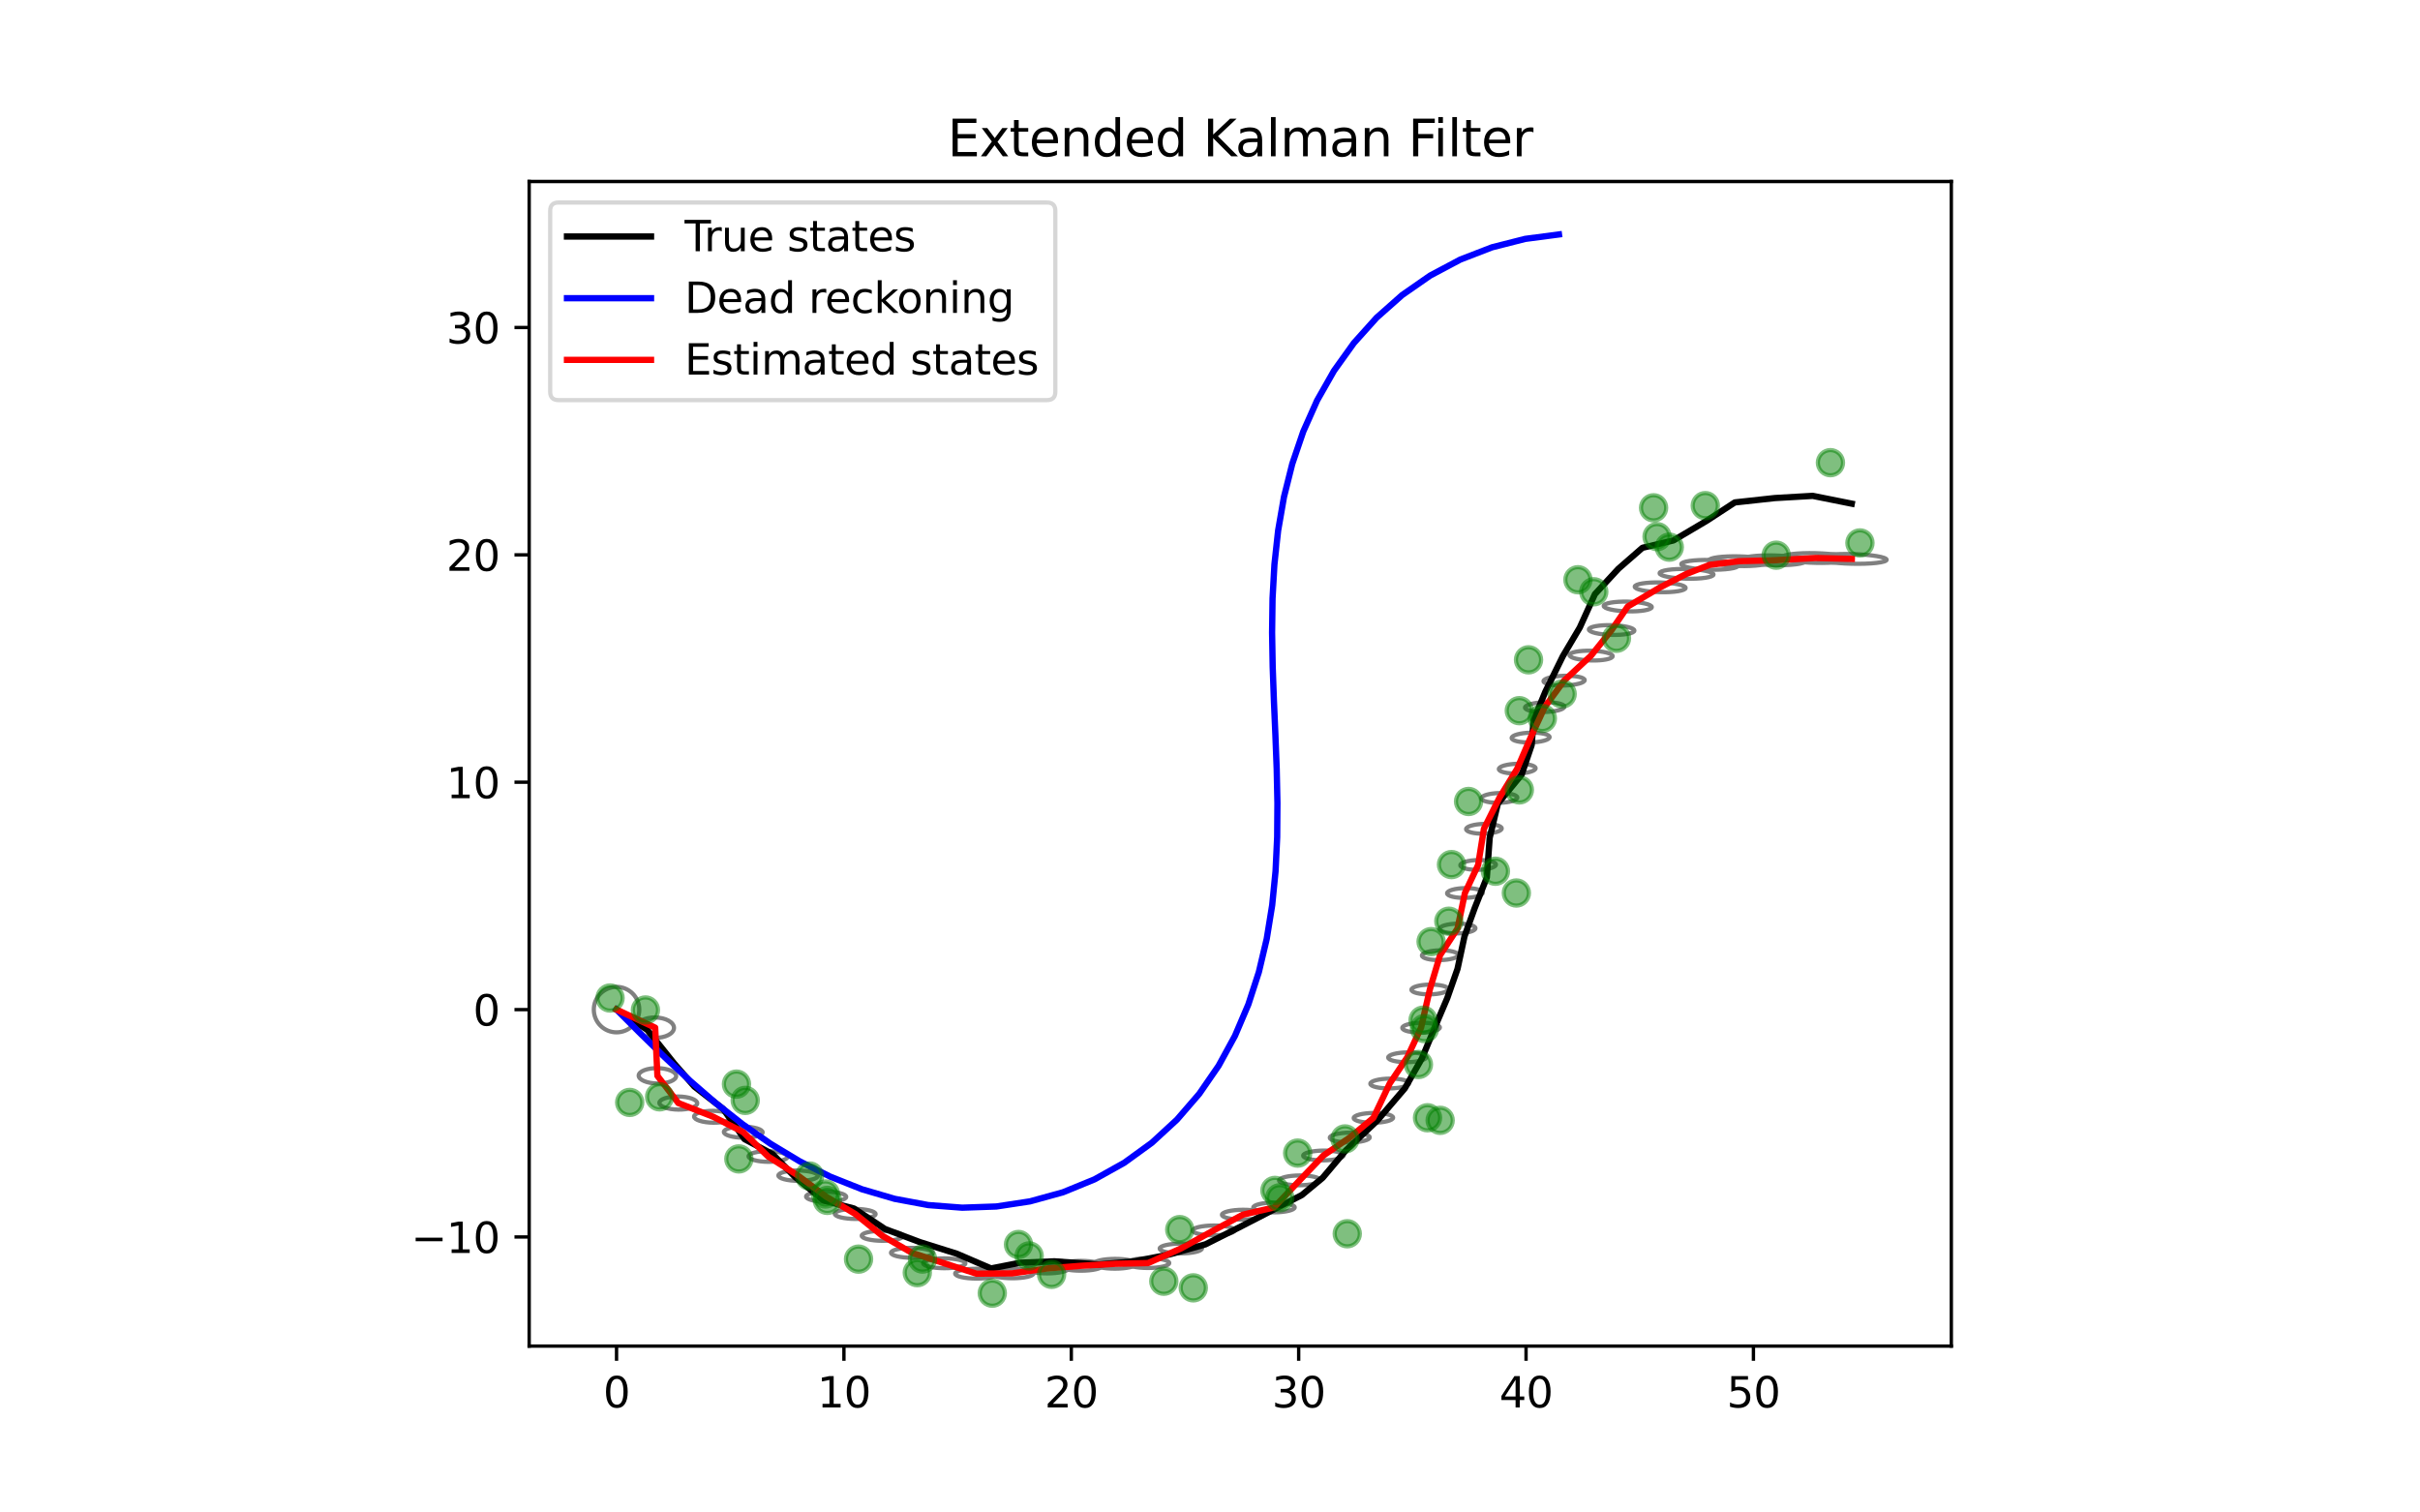 <?xml version="1.0" encoding="utf-8" standalone="no"?>
<!DOCTYPE svg PUBLIC "-//W3C//DTD SVG 1.1//EN"
  "http://www.w3.org/Graphics/SVG/1.1/DTD/svg11.dtd">
<svg xmlns:xlink="http://www.w3.org/1999/xlink" width="576pt" height="360pt" viewBox="0 0 576 360" xmlns="http://www.w3.org/2000/svg" version="1.1">
 <defs>
  <style type="text/css">*{stroke-linejoin: round; stroke-linecap: butt}</style>
 </defs>
 <g id="figure_1">
  <g id="patch_1">
   <path d="M 0 360 
L 576 360 
L 576 0 
L 0 0 
z
" style="fill: #ffffff"/>
  </g>
  <g id="axes_1">
   <g id="patch_2">
    <path d="M 125.951 320.4 
L 464.449 320.4 
L 464.449 43.2 
L 125.951 43.2 
z
" style="fill: #ffffff"/>
   </g>
   <g id="patch_3">
    <path d="M 152.161 240.305 
C 152.161 239.594 152.021 238.891 151.749 238.234 
C 151.477 237.578 151.079 236.981 150.576 236.478 
C 150.074 235.976 149.477 235.577 148.82 235.305 
C 148.164 235.033 147.46 234.893 146.749 234.893 
C 146.039 234.893 145.335 235.033 144.678 235.305 
C 144.022 235.577 143.425 235.976 142.923 236.478 
C 142.42 236.981 142.021 237.578 141.749 238.234 
C 141.477 238.891 141.337 239.594 141.337 240.305 
C 141.337 241.016 141.477 241.72 141.749 242.376 
C 142.021 243.033 142.42 243.629 142.923 244.132 
C 143.425 244.634 144.022 245.033 144.678 245.305 
C 145.335 245.577 146.039 245.717 146.749 245.717 
C 147.46 245.717 148.164 245.577 148.82 245.305 
C 149.477 245.033 150.074 244.634 150.576 244.132 
C 151.079 243.629 151.477 243.033 151.749 242.376 
C 152.021 241.72 152.161 241.016 152.161 240.305 
" clip-path="url(#pa7bcb3a8b3)" style="fill: none; stroke: #808080; stroke-linejoin: miter"/>
   </g>
   <g id="patch_4">
    <path d="M 160.421 244.667 
C 160.426 244.349 160.315 244.032 160.094 243.735 
C 159.873 243.438 159.547 243.166 159.134 242.934 
C 158.722 242.703 158.23 242.517 157.688 242.388 
C 157.147 242.258 156.565 242.186 155.976 242.178 
C 155.388 242.169 154.804 242.223 154.259 242.336 
C 153.713 242.45 153.217 242.621 152.797 242.84 
C 152.378 243.059 152.044 243.321 151.814 243.611 
C 151.585 243.902 151.464 244.215 151.459 244.533 
C 151.455 244.851 151.566 245.168 151.787 245.465 
C 152.007 245.763 152.333 246.035 152.746 246.266 
C 153.159 246.497 153.65 246.683 154.192 246.813 
C 154.734 246.943 155.316 247.014 155.904 247.023 
C 156.493 247.032 157.076 246.978 157.622 246.864 
C 158.167 246.75 158.664 246.579 159.083 246.361 
C 159.503 246.142 159.837 245.88 160.066 245.589 
C 160.296 245.299 160.416 244.985 160.421 244.667 
" clip-path="url(#pa7bcb3a8b3)" style="fill: none; stroke: #808080; stroke-linejoin: miter"/>
   </g>
   <g id="patch_5">
    <path d="M 160.939 256.127 
C 160.942 255.887 160.83 255.648 160.609 255.423 
C 160.388 255.198 160.062 254.991 159.65 254.816 
C 159.238 254.64 158.748 254.499 158.208 254.399 
C 157.668 254.3 157.088 254.245 156.502 254.237 
C 155.916 254.229 155.336 254.268 154.793 254.352 
C 154.251 254.437 153.757 254.565 153.34 254.729 
C 152.924 254.893 152.592 255.09 152.365 255.309 
C 152.138 255.528 152.019 255.764 152.016 256.004 
C 152.012 256.245 152.124 256.484 152.346 256.709 
C 152.567 256.934 152.893 257.14 153.305 257.316 
C 153.717 257.491 154.207 257.633 154.747 257.732 
C 155.287 257.832 155.866 257.887 156.452 257.895 
C 157.038 257.903 157.619 257.864 158.161 257.779 
C 158.704 257.695 159.198 257.567 159.614 257.403 
C 160.031 257.239 160.362 257.041 160.589 256.823 
C 160.817 256.604 160.935 256.368 160.939 256.127 
" clip-path="url(#pa7bcb3a8b3)" style="fill: none; stroke: #808080; stroke-linejoin: miter"/>
   </g>
   <g id="patch_6">
    <path d="M 165.954 262.604 
C 165.957 262.399 165.843 262.195 165.619 262.003 
C 165.395 261.811 165.065 261.635 164.649 261.485 
C 164.232 261.334 163.737 261.213 163.192 261.128 
C 162.647 261.043 162.062 260.995 161.47 260.988 
C 160.879 260.98 160.293 261.013 159.745 261.084 
C 159.198 261.156 158.7 261.265 158.28 261.404 
C 157.86 261.544 157.526 261.711 157.297 261.898 
C 157.069 262.084 156.949 262.285 156.947 262.49 
C 156.944 262.695 157.058 262.899 157.282 263.091 
C 157.506 263.283 157.836 263.459 158.252 263.609 
C 158.668 263.76 159.163 263.881 159.709 263.966 
C 160.254 264.051 160.839 264.099 161.431 264.106 
C 162.022 264.114 162.608 264.081 163.156 264.01 
C 163.703 263.938 164.201 263.829 164.621 263.69 
C 165.041 263.55 165.375 263.383 165.604 263.196 
C 165.832 263.01 165.951 262.809 165.954 262.604 
" clip-path="url(#pa7bcb3a8b3)" style="fill: none; stroke: #808080; stroke-linejoin: miter"/>
   </g>
   <g id="patch_7">
    <path d="M 174.324 265.866 
C 174.326 265.681 174.21 265.496 173.983 265.322 
C 173.756 265.148 173.421 264.989 173 264.853 
C 172.578 264.717 172.076 264.607 171.524 264.53 
C 170.971 264.453 170.379 264.409 169.78 264.403 
C 169.181 264.396 168.588 264.425 168.034 264.49 
C 167.48 264.554 166.976 264.652 166.551 264.778 
C 166.126 264.904 165.788 265.056 165.557 265.224 
C 165.326 265.393 165.206 265.575 165.204 265.76 
C 165.202 265.945 165.318 266.13 165.545 266.304 
C 165.772 266.478 166.106 266.637 166.528 266.773 
C 166.95 266.909 167.451 267.019 168.004 267.096 
C 168.556 267.173 169.149 267.217 169.747 267.224 
C 170.346 267.231 170.94 267.201 171.494 267.136 
C 172.048 267.072 172.552 266.974 172.976 266.848 
C 173.401 266.722 173.739 266.57 173.97 266.402 
C 174.201 266.233 174.321 266.051 174.324 265.866 
" clip-path="url(#pa7bcb3a8b3)" style="fill: none; stroke: #808080; stroke-linejoin: miter"/>
   </g>
   <g id="patch_8">
    <path d="M 181.521 269.524 
C 181.523 269.351 181.405 269.177 181.175 269.015 
C 180.945 268.852 180.607 268.703 180.179 268.575 
C 179.752 268.448 179.245 268.345 178.685 268.273 
C 178.126 268.201 177.527 268.16 176.921 268.154 
C 176.315 268.148 175.714 268.175 175.154 268.236 
C 174.593 268.296 174.083 268.388 173.654 268.507 
C 173.224 268.625 172.882 268.767 172.649 268.925 
C 172.415 269.083 172.294 269.253 172.292 269.427 
C 172.29 269.6 172.408 269.773 172.638 269.936 
C 172.868 270.099 173.207 270.248 173.634 270.375 
C 174.061 270.503 174.569 270.605 175.128 270.678 
C 175.687 270.75 176.287 270.791 176.893 270.797 
C 177.499 270.803 178.099 270.775 178.66 270.715 
C 179.22 270.654 179.73 270.562 180.16 270.444 
C 180.59 270.326 180.931 270.184 181.165 270.026 
C 181.398 269.868 181.519 269.698 181.521 269.524 
" clip-path="url(#pa7bcb3a8b3)" style="fill: none; stroke: #808080; stroke-linejoin: miter"/>
   </g>
   <g id="patch_9">
    <path d="M 187.483 275.315 
C 187.485 275.148 187.366 274.983 187.134 274.827 
C 186.901 274.671 186.56 274.528 186.128 274.406 
C 185.697 274.285 185.185 274.187 184.621 274.118 
C 184.057 274.049 183.452 274.01 182.84 274.004 
C 182.229 273.999 181.623 274.026 181.058 274.084 
C 180.493 274.142 179.978 274.23 179.545 274.344 
C 179.112 274.457 178.767 274.594 178.532 274.745 
C 178.297 274.896 178.175 275.06 178.173 275.226 
C 178.172 275.392 178.29 275.558 178.523 275.714 
C 178.755 275.87 179.097 276.013 179.528 276.134 
C 179.959 276.256 180.472 276.354 181.036 276.423 
C 181.6 276.492 182.205 276.531 182.816 276.536 
C 183.428 276.542 184.033 276.515 184.599 276.457 
C 185.164 276.399 185.678 276.31 186.112 276.197 
C 186.545 276.083 186.889 275.947 187.125 275.796 
C 187.36 275.644 187.482 275.481 187.483 275.315 
" clip-path="url(#pa7bcb3a8b3)" style="fill: none; stroke: #808080; stroke-linejoin: miter"/>
   </g>
   <g id="patch_10">
    <path d="M 194.676 279.875 
C 194.677 279.714 194.557 279.553 194.322 279.401 
C 194.087 279.25 193.742 279.111 193.306 278.993 
C 192.87 278.876 192.352 278.78 191.782 278.714 
C 191.212 278.647 190.601 278.61 189.983 278.605 
C 189.365 278.6 188.754 278.626 188.182 278.683 
C 187.611 278.74 187.092 278.827 186.654 278.937 
C 186.217 279.048 185.869 279.181 185.631 279.328 
C 185.394 279.475 185.271 279.634 185.269 279.796 
C 185.268 279.958 185.388 280.119 185.623 280.27 
C 185.858 280.421 186.204 280.56 186.64 280.678 
C 187.075 280.796 187.593 280.891 188.163 280.958 
C 188.733 281.024 189.345 281.061 189.962 281.066 
C 190.58 281.072 191.192 281.045 191.763 280.988 
C 192.334 280.931 192.853 280.845 193.291 280.734 
C 193.729 280.623 194.076 280.491 194.314 280.343 
C 194.552 280.196 194.675 280.037 194.676 279.875 
" clip-path="url(#pa7bcb3a8b3)" style="fill: none; stroke: #808080; stroke-linejoin: miter"/>
   </g>
   <g id="patch_11">
    <path d="M 201.415 284.878 
C 201.416 284.72 201.294 284.562 201.055 284.413 
C 200.816 284.265 200.465 284.129 200.022 284.014 
C 199.58 283.898 199.054 283.805 198.475 283.74 
C 197.896 283.675 197.275 283.64 196.648 283.635 
C 196.02 283.63 195.399 283.657 194.819 283.713 
C 194.239 283.77 193.712 283.855 193.268 283.964 
C 192.823 284.073 192.471 284.203 192.23 284.348 
C 191.988 284.493 191.864 284.649 191.863 284.808 
C 191.861 284.966 191.984 285.124 192.223 285.273 
C 192.462 285.421 192.812 285.557 193.255 285.672 
C 193.698 285.788 194.224 285.88 194.803 285.945 
C 195.382 286.01 196.003 286.046 196.63 286.051 
C 197.257 286.056 197.878 286.029 198.458 285.972 
C 199.038 285.916 199.565 285.831 200.01 285.722 
C 200.454 285.613 200.807 285.483 201.048 285.338 
C 201.289 285.193 201.414 285.037 201.415 284.878 
" clip-path="url(#pa7bcb3a8b3)" style="fill: none; stroke: #808080; stroke-linejoin: miter"/>
   </g>
   <g id="patch_12">
    <path d="M 208.41 288.97 
C 208.411 288.813 208.286 288.657 208.043 288.511 
C 207.799 288.365 207.442 288.231 206.992 288.117 
C 206.541 288.003 206.006 287.912 205.417 287.848 
C 204.828 287.785 204.196 287.75 203.558 287.746 
C 202.92 287.742 202.288 287.768 201.698 287.825 
C 201.108 287.881 200.572 287.965 200.12 288.073 
C 199.668 288.181 199.31 288.31 199.065 288.454 
C 198.82 288.597 198.693 288.751 198.692 288.908 
C 198.691 289.064 198.816 289.22 199.059 289.367 
C 199.302 289.513 199.659 289.647 200.11 289.76 
C 200.56 289.874 201.095 289.965 201.684 290.029 
C 202.273 290.093 202.905 290.128 203.543 290.132 
C 204.181 290.136 204.813 290.109 205.403 290.053 
C 205.993 289.997 206.529 289.912 206.981 289.804 
C 207.433 289.696 207.792 289.567 208.037 289.424 
C 208.282 289.281 208.409 289.126 208.41 288.97 
" clip-path="url(#pa7bcb3a8b3)" style="fill: none; stroke: #808080; stroke-linejoin: miter"/>
   </g>
   <g id="patch_13">
    <path d="M 214.946 294.179 
C 214.946 294.023 214.82 293.869 214.573 293.724 
C 214.327 293.579 213.965 293.446 213.508 293.334 
C 213.052 293.222 212.509 293.132 211.912 293.069 
C 211.315 293.006 210.675 292.972 210.029 292.969 
C 209.382 292.965 208.742 292.992 208.145 293.049 
C 207.547 293.105 207.004 293.189 206.546 293.297 
C 206.088 293.404 205.725 293.533 205.477 293.675 
C 205.229 293.817 205.1 293.97 205.1 294.126 
C 205.099 294.281 205.225 294.436 205.472 294.581 
C 205.719 294.726 206.08 294.858 206.537 294.97 
C 206.994 295.083 207.536 295.173 208.133 295.236 
C 208.73 295.298 209.37 295.332 210.016 295.336 
C 210.663 295.339 211.303 295.312 211.901 295.256 
C 212.498 295.2 213.041 295.115 213.499 295.008 
C 213.957 294.9 214.32 294.772 214.568 294.63 
C 214.817 294.487 214.945 294.334 214.946 294.179 
" clip-path="url(#pa7bcb3a8b3)" style="fill: none; stroke: #808080; stroke-linejoin: miter"/>
   </g>
   <g id="patch_14">
    <path d="M 222.034 298.221 
C 222.035 298.067 221.907 297.913 221.657 297.769 
C 221.407 297.625 221.041 297.494 220.579 297.382 
C 220.117 297.271 219.568 297.182 218.964 297.12 
C 218.36 297.058 217.712 297.025 217.058 297.022 
C 216.403 297.019 215.755 297.047 215.151 297.103 
C 214.546 297.16 213.996 297.244 213.533 297.352 
C 213.07 297.459 212.703 297.587 212.452 297.729 
C 212.201 297.871 212.071 298.023 212.071 298.178 
C 212.07 298.332 212.198 298.486 212.448 298.63 
C 212.698 298.774 213.064 298.905 213.526 299.017 
C 213.988 299.128 214.537 299.217 215.141 299.279 
C 215.745 299.341 216.393 299.374 217.047 299.377 
C 217.701 299.38 218.349 299.352 218.954 299.296 
C 219.559 299.239 220.108 299.155 220.571 299.047 
C 221.035 298.94 221.402 298.812 221.653 298.67 
C 221.904 298.528 222.034 298.376 222.034 298.221 
" clip-path="url(#pa7bcb3a8b3)" style="fill: none; stroke: #808080; stroke-linejoin: miter"/>
   </g>
   <g id="patch_15">
    <path d="M 229.786 300.705 
C 229.786 300.551 229.656 300.398 229.404 300.255 
C 229.151 300.112 228.781 299.981 228.314 299.87 
C 227.847 299.76 227.292 299.672 226.682 299.611 
C 226.071 299.55 225.417 299.517 224.756 299.515 
C 224.095 299.512 223.44 299.541 222.829 299.597 
C 222.218 299.654 221.663 299.739 221.195 299.846 
C 220.727 299.954 220.356 300.082 220.102 300.223 
C 219.849 300.365 219.718 300.517 219.718 300.671 
C 219.717 300.825 219.847 300.978 220.099 301.121 
C 220.352 301.264 220.722 301.395 221.189 301.506 
C 221.656 301.616 222.211 301.704 222.822 301.765 
C 223.432 301.826 224.087 301.859 224.748 301.861 
C 225.409 301.864 226.063 301.835 226.674 301.779 
C 227.285 301.722 227.841 301.637 228.308 301.53 
C 228.776 301.422 229.147 301.294 229.401 301.153 
C 229.654 301.011 229.785 300.859 229.786 300.705 
" clip-path="url(#pa7bcb3a8b3)" style="fill: none; stroke: #808080; stroke-linejoin: miter"/>
   </g>
   <g id="patch_16">
    <path d="M 237.473 303.17 
C 237.474 303.016 237.343 302.864 237.089 302.721 
C 236.834 302.578 236.462 302.449 235.992 302.339 
C 235.521 302.229 234.963 302.141 234.349 302.081 
C 233.734 302.021 233.076 301.989 232.411 301.987 
C 231.745 301.985 231.087 302.014 230.472 302.071 
C 229.857 302.129 229.299 302.214 228.828 302.321 
C 228.357 302.429 227.984 302.557 227.729 302.698 
C 227.474 302.84 227.343 302.992 227.342 303.145 
C 227.342 303.299 227.473 303.452 227.727 303.594 
C 227.981 303.737 228.354 303.867 228.824 303.977 
C 229.294 304.087 229.852 304.174 230.467 304.235 
C 231.081 304.295 231.74 304.327 232.405 304.328 
C 233.07 304.33 233.729 304.301 234.344 304.244 
C 234.958 304.187 235.517 304.102 235.988 303.994 
C 236.458 303.887 236.832 303.759 237.086 303.617 
C 237.341 303.476 237.473 303.324 237.473 303.17 
" clip-path="url(#pa7bcb3a8b3)" style="fill: none; stroke: #808080; stroke-linejoin: miter"/>
   </g>
   <g id="patch_17">
    <path d="M 246.023 303.088 
C 246.023 302.934 245.892 302.782 245.636 302.64 
C 245.381 302.498 245.006 302.368 244.534 302.259 
C 244.061 302.15 243.5 302.063 242.883 302.003 
C 242.266 301.944 241.604 301.912 240.936 301.911 
C 240.267 301.91 239.606 301.94 238.988 301.998 
C 238.371 302.055 237.81 302.141 237.337 302.249 
C 236.864 302.356 236.489 302.485 236.233 302.626 
C 235.977 302.768 235.845 302.919 235.845 303.073 
C 235.845 303.226 235.976 303.379 236.232 303.521 
C 236.487 303.663 236.862 303.793 237.334 303.902 
C 237.807 304.011 238.368 304.098 238.985 304.158 
C 239.602 304.217 240.264 304.248 240.932 304.249 
C 241.601 304.25 242.262 304.221 242.88 304.163 
C 243.497 304.105 244.058 304.02 244.531 303.912 
C 245.004 303.804 245.379 303.676 245.635 303.535 
C 245.891 303.393 246.023 303.241 246.023 303.088 
" clip-path="url(#pa7bcb3a8b3)" style="fill: none; stroke: #808080; stroke-linejoin: miter"/>
   </g>
   <g id="patch_18">
    <path d="M 254.324 301.922 
C 254.324 301.768 254.192 301.616 253.936 301.474 
C 253.679 301.333 253.303 301.204 252.829 301.095 
C 252.355 300.986 251.793 300.9 251.174 300.841 
C 250.554 300.782 249.891 300.751 249.221 300.751 
C 248.55 300.751 247.887 300.781 247.267 300.839 
C 246.648 300.897 246.085 300.983 245.611 301.091 
C 245.137 301.2 244.761 301.328 244.505 301.47 
C 244.248 301.611 244.116 301.763 244.116 301.917 
C 244.116 302.07 244.248 302.222 244.504 302.364 
C 244.761 302.505 245.137 302.634 245.611 302.743 
C 246.084 302.852 246.647 302.938 247.266 302.997 
C 247.885 303.056 248.549 303.087 249.219 303.087 
C 249.89 303.087 250.553 303.057 251.173 302.999 
C 251.792 302.941 252.355 302.855 252.829 302.747 
C 253.303 302.638 253.679 302.51 253.935 302.368 
C 254.192 302.227 254.324 302.075 254.324 301.922 
" clip-path="url(#pa7bcb3a8b3)" style="fill: none; stroke: #808080; stroke-linejoin: miter"/>
   </g>
   <g id="patch_19">
    <path d="M 262.359 301.281 
C 262.359 301.128 262.228 300.976 261.972 300.835 
C 261.716 300.694 261.341 300.565 260.869 300.457 
C 260.396 300.349 259.835 300.263 259.218 300.205 
C 258.6 300.146 257.938 300.116 257.27 300.117 
C 256.602 300.117 255.94 300.148 255.323 300.207 
C 254.706 300.266 254.145 300.352 253.672 300.46 
C 253.2 300.569 252.825 300.698 252.569 300.84 
C 252.314 300.981 252.182 301.133 252.182 301.286 
C 252.182 301.44 252.314 301.591 252.57 301.733 
C 252.826 301.874 253.201 302.003 253.673 302.111 
C 254.146 302.219 254.707 302.305 255.324 302.363 
C 255.941 302.422 256.603 302.451 257.271 302.451 
C 257.94 302.451 258.601 302.42 259.219 302.361 
C 259.836 302.302 260.397 302.216 260.869 302.108 
C 261.342 301.999 261.717 301.87 261.972 301.728 
C 262.228 301.587 262.359 301.435 262.359 301.281 
" clip-path="url(#pa7bcb3a8b3)" style="fill: none; stroke: #808080; stroke-linejoin: miter"/>
   </g>
   <g id="patch_20">
    <path d="M 270.448 300.796 
C 270.448 300.643 270.317 300.491 270.062 300.35 
C 269.808 300.209 269.435 300.081 268.965 299.973 
C 268.494 299.866 267.936 299.781 267.322 299.723 
C 266.708 299.665 266.05 299.636 265.385 299.637 
C 264.72 299.638 264.062 299.669 263.448 299.729 
C 262.834 299.788 262.276 299.875 261.807 299.984 
C 261.337 300.093 260.964 300.222 260.71 300.364 
C 260.456 300.506 260.325 300.658 260.325 300.811 
C 260.326 300.964 260.457 301.116 260.711 301.257 
C 260.966 301.398 261.339 301.526 261.809 301.634 
C 262.279 301.742 262.837 301.827 263.451 301.884 
C 264.066 301.942 264.724 301.971 265.388 301.97 
C 266.053 301.969 266.711 301.938 267.325 301.879 
C 267.939 301.819 268.497 301.732 268.967 301.623 
C 269.437 301.514 269.809 301.385 270.064 301.243 
C 270.318 301.101 270.448 300.949 270.448 300.796 
" clip-path="url(#pa7bcb3a8b3)" style="fill: none; stroke: #808080; stroke-linejoin: miter"/>
   </g>
   <g id="patch_21">
    <path d="M 278.3 300.626 
C 278.3 300.473 278.169 300.321 277.915 300.181 
C 277.661 300.04 277.289 299.912 276.82 299.805 
C 276.351 299.698 275.795 299.613 275.182 299.556 
C 274.57 299.499 273.913 299.47 273.251 299.472 
C 272.588 299.474 271.932 299.505 271.32 299.566 
C 270.708 299.626 270.152 299.713 269.683 299.822 
C 269.215 299.932 268.843 300.061 268.59 300.204 
C 268.337 300.346 268.207 300.498 268.207 300.651 
C 268.208 300.804 268.338 300.955 268.592 301.096 
C 268.846 301.237 269.218 301.365 269.687 301.472 
C 270.156 301.579 270.713 301.664 271.325 301.721 
C 271.938 301.778 272.594 301.806 273.257 301.805 
C 273.919 301.803 274.575 301.771 275.188 301.711 
C 275.8 301.651 276.356 301.564 276.824 301.454 
C 277.292 301.345 277.664 301.215 277.917 301.073 
C 278.17 300.931 278.301 300.779 278.3 300.626 
" clip-path="url(#pa7bcb3a8b3)" style="fill: none; stroke: #808080; stroke-linejoin: miter"/>
   </g>
   <g id="patch_22">
    <path d="M 286.094 297.147 
C 286.093 296.994 285.962 296.843 285.709 296.702 
C 285.455 296.562 285.084 296.435 284.616 296.328 
C 284.148 296.221 283.592 296.137 282.981 296.081 
C 282.37 296.024 281.715 295.996 281.053 295.999 
C 280.392 296.001 279.737 296.033 279.126 296.094 
C 278.516 296.155 277.961 296.243 277.493 296.353 
C 277.026 296.463 276.656 296.592 276.403 296.735 
C 276.15 296.877 276.021 297.029 276.021 297.182 
C 276.022 297.336 276.153 297.487 276.406 297.627 
C 276.66 297.768 277.031 297.895 277.499 298.002 
C 277.967 298.108 278.523 298.192 279.134 298.249 
C 279.745 298.305 280.4 298.333 281.062 298.331 
C 281.723 298.329 282.378 298.296 282.989 298.236 
C 283.599 298.175 284.154 298.087 284.621 297.977 
C 285.089 297.867 285.459 297.737 285.712 297.595 
C 285.965 297.453 286.094 297.301 286.094 297.147 
" clip-path="url(#pa7bcb3a8b3)" style="fill: none; stroke: #808080; stroke-linejoin: miter"/>
   </g>
   <g id="patch_23">
    <path d="M 293.875 292.839 
C 293.875 292.685 293.745 292.534 293.492 292.394 
C 293.24 292.254 292.871 292.127 292.405 292.021 
C 291.94 291.914 291.388 291.831 290.78 291.775 
C 290.172 291.719 289.521 291.692 288.864 291.695 
C 288.206 291.698 287.555 291.731 286.948 291.792 
C 286.341 291.854 285.789 291.942 285.325 292.052 
C 284.86 292.163 284.492 292.293 284.241 292.435 
C 283.99 292.578 283.861 292.73 283.862 292.883 
C 283.863 293.036 283.993 293.187 284.245 293.328 
C 284.497 293.468 284.867 293.595 285.332 293.701 
C 285.797 293.807 286.35 293.891 286.958 293.947 
C 287.565 294.002 288.216 294.03 288.874 294.027 
C 289.531 294.024 290.182 293.991 290.79 293.929 
C 291.397 293.868 291.948 293.78 292.413 293.669 
C 292.877 293.559 293.245 293.429 293.496 293.286 
C 293.747 293.144 293.876 292.992 293.875 292.839 
" clip-path="url(#pa7bcb3a8b3)" style="fill: none; stroke: #808080; stroke-linejoin: miter"/>
   </g>
   <g id="patch_24">
    <path d="M 300.815 289.087 
C 300.814 288.934 300.684 288.783 300.433 288.643 
C 300.181 288.503 299.813 288.376 299.349 288.27 
C 298.886 288.165 298.336 288.082 297.73 288.027 
C 297.125 287.971 296.476 287.945 295.821 287.948 
C 295.166 287.952 294.518 287.986 293.913 288.048 
C 293.309 288.11 292.759 288.198 292.297 288.309 
C 291.834 288.42 291.468 288.551 291.218 288.693 
C 290.968 288.836 290.84 288.989 290.841 289.142 
C 290.842 289.295 290.971 289.446 291.223 289.586 
C 291.474 289.726 291.842 289.852 292.306 289.958 
C 292.77 290.064 293.32 290.147 293.925 290.202 
C 294.531 290.257 295.179 290.284 295.834 290.28 
C 296.489 290.276 297.137 290.243 297.742 290.181 
C 298.347 290.119 298.896 290.03 299.358 289.919 
C 299.821 289.808 300.188 289.678 300.437 289.535 
C 300.687 289.392 300.815 289.24 300.815 289.087 
" clip-path="url(#pa7bcb3a8b3)" style="fill: none; stroke: #808080; stroke-linejoin: miter"/>
   </g>
   <g id="patch_25">
    <path d="M 308.166 287.368 
C 308.165 287.215 308.036 287.064 307.787 286.924 
C 307.538 286.784 307.174 286.658 306.714 286.553 
C 306.255 286.448 305.71 286.365 305.111 286.311 
C 304.511 286.256 303.869 286.23 303.22 286.234 
C 302.572 286.239 301.93 286.273 301.331 286.335 
C 300.733 286.398 300.189 286.487 299.731 286.598 
C 299.273 286.71 298.91 286.841 298.663 286.984 
C 298.416 287.127 298.289 287.279 298.29 287.432 
C 298.291 287.585 298.42 287.736 298.669 287.876 
C 298.918 288.015 299.282 288.142 299.742 288.247 
C 300.201 288.352 300.746 288.434 301.345 288.489 
C 301.945 288.544 302.587 288.57 303.236 288.566 
C 303.884 288.561 304.526 288.527 305.125 288.465 
C 305.723 288.402 306.267 288.313 306.725 288.201 
C 307.183 288.09 307.546 287.959 307.793 287.816 
C 308.04 287.673 308.167 287.521 308.166 287.368 
" clip-path="url(#pa7bcb3a8b3)" style="fill: none; stroke: #808080; stroke-linejoin: miter"/>
   </g>
   <g id="patch_26">
    <path d="M 314.219 280.907 
C 314.218 280.754 314.09 280.604 313.844 280.464 
C 313.597 280.325 313.236 280.199 312.781 280.094 
C 312.326 279.989 311.786 279.907 311.192 279.853 
C 310.599 279.799 309.963 279.774 309.32 279.779 
C 308.678 279.784 308.043 279.818 307.45 279.882 
C 306.857 279.945 306.318 280.034 305.865 280.146 
C 305.412 280.258 305.053 280.389 304.808 280.532 
C 304.563 280.675 304.438 280.828 304.439 280.981 
C 304.44 281.134 304.568 281.284 304.815 281.424 
C 305.062 281.564 305.423 281.689 305.878 281.794 
C 306.333 281.899 306.872 281.981 307.466 282.035 
C 308.06 282.089 308.696 282.114 309.338 282.109 
C 309.98 282.105 310.616 282.07 311.209 282.007 
C 311.801 281.944 312.34 281.854 312.793 281.742 
C 313.246 281.63 313.606 281.499 313.85 281.356 
C 314.095 281.213 314.22 281.06 314.219 280.907 
" clip-path="url(#pa7bcb3a8b3)" style="fill: none; stroke: #808080; stroke-linejoin: miter"/>
   </g>
   <g id="patch_27">
    <path d="M 319.826 274.982 
C 319.825 274.829 319.699 274.679 319.455 274.54 
C 319.212 274.4 318.855 274.275 318.406 274.171 
C 317.957 274.066 317.424 273.985 316.839 273.931 
C 316.253 273.878 315.625 273.853 314.991 273.859 
C 314.358 273.864 313.73 273.899 313.145 273.963 
C 312.56 274.027 312.029 274.117 311.582 274.229 
C 311.135 274.341 310.781 274.472 310.539 274.616 
C 310.298 274.759 310.175 274.912 310.176 275.065 
C 310.177 275.218 310.303 275.368 310.547 275.507 
C 310.791 275.647 311.147 275.772 311.596 275.876 
C 312.045 275.981 312.578 276.062 313.164 276.116 
C 313.75 276.169 314.377 276.194 315.011 276.188 
C 315.645 276.183 316.272 276.147 316.857 276.084 
C 317.442 276.02 317.973 275.93 318.42 275.818 
C 318.867 275.706 319.222 275.575 319.463 275.431 
C 319.704 275.288 319.828 275.135 319.826 274.982 
" clip-path="url(#pa7bcb3a8b3)" style="fill: none; stroke: #808080; stroke-linejoin: miter"/>
   </g>
   <g id="patch_28">
    <path d="M 326.019 270.712 
C 326.018 270.559 325.894 270.409 325.653 270.27 
C 325.413 270.131 325.062 270.006 324.62 269.902 
C 324.177 269.798 323.653 269.717 323.076 269.664 
C 322.498 269.611 321.88 269.587 321.256 269.593 
C 320.632 269.599 320.014 269.635 319.438 269.699 
C 318.863 269.763 318.339 269.854 317.899 269.966 
C 317.459 270.079 317.11 270.21 316.873 270.354 
C 316.635 270.497 316.514 270.65 316.515 270.803 
C 316.517 270.956 316.641 271.106 316.881 271.245 
C 317.121 271.384 317.473 271.509 317.915 271.613 
C 318.357 271.717 318.882 271.798 319.459 271.851 
C 320.036 271.904 320.654 271.928 321.279 271.922 
C 321.903 271.916 322.52 271.88 323.096 271.816 
C 323.672 271.752 324.195 271.661 324.635 271.549 
C 325.076 271.436 325.425 271.305 325.662 271.161 
C 325.899 271.017 326.021 270.865 326.019 270.712 
" clip-path="url(#pa7bcb3a8b3)" style="fill: none; stroke: #808080; stroke-linejoin: miter"/>
   </g>
   <g id="patch_29">
    <path d="M 331.587 266.021 
C 331.585 265.868 331.462 265.718 331.225 265.579 
C 330.988 265.441 330.641 265.316 330.204 265.212 
C 329.767 265.109 329.249 265.029 328.679 264.976 
C 328.109 264.924 327.498 264.9 326.882 264.907 
C 326.266 264.913 325.656 264.95 325.088 265.015 
C 324.519 265.079 324.003 265.17 323.568 265.283 
C 323.133 265.396 322.789 265.528 322.555 265.672 
C 322.321 265.815 322.201 265.968 322.202 266.121 
C 322.204 266.274 322.327 266.424 322.564 266.563 
C 322.802 266.702 323.149 266.826 323.586 266.93 
C 324.022 267.033 324.541 267.113 325.111 267.166 
C 325.68 267.218 326.291 267.242 326.907 267.235 
C 327.523 267.229 328.133 267.192 328.702 267.128 
C 329.27 267.063 329.787 266.972 330.221 266.859 
C 330.656 266.746 331 266.614 331.234 266.47 
C 331.469 266.327 331.589 266.174 331.587 266.021 
" clip-path="url(#pa7bcb3a8b3)" style="fill: none; stroke: #808080; stroke-linejoin: miter"/>
   </g>
   <g id="patch_30">
    <path d="M 335.389 257.841 
C 335.387 257.688 335.266 257.538 335.032 257.4 
C 334.798 257.261 334.457 257.137 334.027 257.034 
C 333.597 256.931 333.088 256.851 332.527 256.799 
C 331.966 256.747 331.366 256.724 330.76 256.731 
C 330.154 256.738 329.554 256.775 328.995 256.84 
C 328.436 256.905 327.928 256.997 327.5 257.11 
C 327.073 257.223 326.735 257.355 326.504 257.499 
C 326.274 257.643 326.157 257.796 326.158 257.949 
C 326.16 258.102 326.281 258.251 326.515 258.39 
C 326.748 258.528 327.09 258.653 327.52 258.756 
C 327.95 258.859 328.459 258.939 329.02 258.991 
C 329.581 259.043 330.181 259.066 330.787 259.059 
C 331.393 259.051 331.993 259.014 332.552 258.949 
C 333.111 258.884 333.619 258.793 334.046 258.68 
C 334.474 258.566 334.812 258.434 335.042 258.29 
C 335.273 258.146 335.39 257.994 335.389 257.841 
" clip-path="url(#pa7bcb3a8b3)" style="fill: none; stroke: #808080; stroke-linejoin: miter"/>
   </g>
   <g id="patch_31">
    <path d="M 339.505 251.594 
C 339.503 251.442 339.384 251.292 339.153 251.154 
C 338.923 251.015 338.587 250.891 338.163 250.789 
C 337.74 250.686 337.237 250.607 336.685 250.555 
C 336.133 250.504 335.541 250.481 334.944 250.489 
C 334.347 250.497 333.757 250.534 333.206 250.6 
C 332.655 250.665 332.155 250.757 331.734 250.871 
C 331.313 250.984 330.98 251.117 330.753 251.261 
C 330.527 251.405 330.411 251.558 330.413 251.71 
C 330.415 251.863 330.535 252.013 330.765 252.151 
C 330.995 252.29 331.332 252.414 331.755 252.516 
C 332.179 252.619 332.681 252.698 333.233 252.75 
C 333.785 252.801 334.377 252.823 334.974 252.816 
C 335.571 252.808 336.162 252.771 336.713 252.705 
C 337.263 252.64 337.763 252.547 338.184 252.434 
C 338.605 252.321 338.938 252.188 339.165 252.044 
C 339.391 251.9 339.507 251.747 339.505 251.594 
" clip-path="url(#pa7bcb3a8b3)" style="fill: none; stroke: #808080; stroke-linejoin: miter"/>
   </g>
   <g id="patch_32">
    <path d="M 342.709 244.543 
C 342.707 244.39 342.589 244.24 342.363 244.102 
C 342.136 243.964 341.805 243.841 341.389 243.738 
C 340.972 243.636 340.478 243.557 339.935 243.506 
C 339.392 243.456 338.81 243.434 338.223 243.442 
C 337.636 243.45 337.055 243.488 336.514 243.554 
C 335.972 243.62 335.481 243.712 335.067 243.826 
C 334.654 243.94 334.326 244.073 334.103 244.217 
C 333.881 244.361 333.767 244.514 333.769 244.667 
C 333.771 244.819 333.889 244.969 334.116 245.107 
C 334.342 245.245 334.673 245.369 335.09 245.471 
C 335.507 245.573 336 245.652 336.544 245.703 
C 337.087 245.754 337.668 245.776 338.255 245.768 
C 338.842 245.76 339.423 245.722 339.965 245.656 
C 340.506 245.59 340.998 245.497 341.411 245.383 
C 341.825 245.27 342.153 245.137 342.375 244.993 
C 342.598 244.848 342.711 244.696 342.709 244.543 
" clip-path="url(#pa7bcb3a8b3)" style="fill: none; stroke: #808080; stroke-linejoin: miter"/>
   </g>
   <g id="patch_33">
    <path d="M 344.709 235.444 
C 344.707 235.292 344.591 235.142 344.369 235.004 
C 344.146 234.867 343.821 234.743 343.413 234.641 
C 343.004 234.54 342.519 234.461 341.987 234.411 
C 341.454 234.36 340.883 234.339 340.308 234.347 
C 339.732 234.356 339.162 234.395 338.631 234.461 
C 338.1 234.527 337.618 234.62 337.213 234.734 
C 336.807 234.848 336.486 234.981 336.268 235.126 
C 336.05 235.27 335.938 235.423 335.941 235.575 
C 335.943 235.728 336.059 235.878 336.281 236.015 
C 336.504 236.153 336.828 236.276 337.237 236.378 
C 337.646 236.48 338.131 236.559 338.663 236.609 
C 339.196 236.66 339.767 236.681 340.342 236.672 
C 340.918 236.664 341.488 236.625 342.019 236.559 
C 342.55 236.492 343.032 236.4 343.437 236.286 
C 343.843 236.172 344.164 236.039 344.382 235.894 
C 344.6 235.75 344.711 235.597 344.709 235.444 
" clip-path="url(#pa7bcb3a8b3)" style="fill: none; stroke: #808080; stroke-linejoin: miter"/>
   </g>
   <g id="patch_34">
    <path d="M 347.073 227.291 
C 347.071 227.138 346.957 226.989 346.737 226.851 
C 346.518 226.714 346.198 226.591 345.796 226.489 
C 345.393 226.388 344.916 226.31 344.391 226.26 
C 343.866 226.21 343.304 226.189 342.737 226.198 
C 342.17 226.207 341.609 226.246 341.087 226.313 
C 340.564 226.38 340.089 226.473 339.69 226.588 
C 339.291 226.702 338.975 226.836 338.76 226.98 
C 338.546 227.125 338.436 227.277 338.439 227.43 
C 338.441 227.583 338.555 227.732 338.775 227.869 
C 338.994 228.007 339.314 228.13 339.717 228.231 
C 340.119 228.333 340.596 228.411 341.121 228.461 
C 341.646 228.511 342.208 228.532 342.775 228.522 
C 343.342 228.513 343.903 228.474 344.425 228.407 
C 344.948 228.34 345.423 228.247 345.822 228.133 
C 346.221 228.018 346.537 227.885 346.752 227.741 
C 346.966 227.596 347.076 227.443 347.073 227.291 
" clip-path="url(#pa7bcb3a8b3)" style="fill: none; stroke: #808080; stroke-linejoin: miter"/>
   </g>
   <g id="patch_35">
    <path d="M 351.182 220.932 
C 351.18 220.779 351.067 220.63 350.85 220.493 
C 350.633 220.356 350.316 220.233 349.918 220.132 
C 349.519 220.031 349.047 219.954 348.528 219.904 
C 348.009 219.855 347.453 219.834 346.893 219.844 
C 346.332 219.854 345.777 219.894 345.26 219.961 
C 344.744 220.028 344.274 220.122 343.88 220.237 
C 343.485 220.352 343.173 220.485 342.961 220.63 
C 342.749 220.775 342.641 220.928 342.644 221.08 
C 342.646 221.233 342.759 221.382 342.976 221.519 
C 343.193 221.657 343.51 221.779 343.908 221.88 
C 344.307 221.981 344.779 222.059 345.298 222.108 
C 345.817 222.157 346.373 222.178 346.933 222.168 
C 347.494 222.158 348.049 222.119 348.566 222.051 
C 349.083 221.984 349.552 221.89 349.946 221.775 
C 350.341 221.66 350.653 221.527 350.865 221.382 
C 351.077 221.237 351.185 221.084 351.182 220.932 
" clip-path="url(#pa7bcb3a8b3)" style="fill: none; stroke: #808080; stroke-linejoin: miter"/>
   </g>
   <g id="patch_36">
    <path d="M 352.93 212.469 
C 352.927 212.317 352.814 212.168 352.598 212.031 
C 352.382 211.894 352.066 211.771 351.669 211.671 
C 351.273 211.57 350.802 211.494 350.286 211.445 
C 349.769 211.396 349.216 211.376 348.657 211.387 
C 348.099 211.397 347.547 211.438 347.032 211.506 
C 346.518 211.574 346.051 211.668 345.658 211.783 
C 345.265 211.899 344.955 212.033 344.744 212.177 
C 344.533 212.322 344.426 212.476 344.428 212.628 
C 344.431 212.781 344.544 212.93 344.76 213.067 
C 344.977 213.204 345.292 213.326 345.689 213.426 
C 346.085 213.527 346.556 213.604 347.072 213.652 
C 347.589 213.701 348.143 213.721 348.701 213.71 
C 349.259 213.7 349.811 213.66 350.326 213.592 
C 350.84 213.524 351.307 213.429 351.7 213.314 
C 352.093 213.199 352.403 213.065 352.614 212.92 
C 352.825 212.775 352.933 212.622 352.93 212.469 
" clip-path="url(#pa7bcb3a8b3)" style="fill: none; stroke: #808080; stroke-linejoin: miter"/>
   </g>
   <g id="patch_37">
    <path d="M 356.061 205.784 
C 356.058 205.632 355.945 205.483 355.729 205.346 
C 355.513 205.209 355.198 205.088 354.802 204.988 
C 354.407 204.888 353.938 204.811 353.422 204.763 
C 352.906 204.715 352.355 204.696 351.798 204.707 
C 351.241 204.719 350.69 204.76 350.177 204.828 
C 349.664 204.897 349.198 204.992 348.807 205.108 
C 348.415 205.223 348.105 205.358 347.895 205.503 
C 347.685 205.648 347.578 205.801 347.581 205.954 
C 347.584 206.106 347.697 206.255 347.913 206.392 
C 348.129 206.528 348.444 206.65 348.84 206.75 
C 349.235 206.85 349.705 206.926 350.22 206.975 
C 350.736 207.023 351.288 207.042 351.844 207.03 
C 352.401 207.019 352.952 206.978 353.465 206.91 
C 353.978 206.841 354.444 206.746 354.835 206.63 
C 355.227 206.515 355.537 206.38 355.747 206.235 
C 355.957 206.09 356.064 205.937 356.061 205.784 
" clip-path="url(#pa7bcb3a8b3)" style="fill: none; stroke: #808080; stroke-linejoin: miter"/>
   </g>
   <g id="patch_38">
    <path d="M 357.442 197.179 
C 357.438 197.027 357.325 196.878 357.109 196.742 
C 356.893 196.605 356.578 196.484 356.181 196.385 
C 355.785 196.285 355.316 196.21 354.8 196.162 
C 354.283 196.115 353.731 196.097 353.174 196.108 
C 352.617 196.12 352.066 196.162 351.552 196.231 
C 351.039 196.301 350.573 196.396 350.181 196.513 
C 349.789 196.629 349.479 196.763 349.269 196.909 
C 349.059 197.054 348.952 197.208 348.956 197.36 
C 348.959 197.513 349.072 197.661 349.288 197.798 
C 349.504 197.934 349.82 198.055 350.216 198.155 
C 350.612 198.254 351.082 198.33 351.598 198.377 
C 352.114 198.424 352.666 198.443 353.223 198.431 
C 353.781 198.419 354.332 198.377 354.845 198.308 
C 355.359 198.238 355.825 198.143 356.216 198.027 
C 356.608 197.911 356.918 197.776 357.128 197.63 
C 357.338 197.485 357.445 197.332 357.442 197.179 
" clip-path="url(#pa7bcb3a8b3)" style="fill: none; stroke: #808080; stroke-linejoin: miter"/>
   </g>
   <g id="patch_39">
    <path d="M 361.149 189.826 
C 361.146 189.673 361.031 189.525 360.813 189.389 
C 360.595 189.253 360.276 189.132 359.876 189.033 
C 359.476 188.935 359.002 188.86 358.481 188.813 
C 357.961 188.767 357.403 188.749 356.841 188.762 
C 356.278 188.775 355.722 188.817 355.204 188.888 
C 354.686 188.958 354.216 189.054 353.821 189.171 
C 353.425 189.287 353.113 189.423 352.901 189.568 
C 352.689 189.714 352.582 189.867 352.585 190.02 
C 352.589 190.172 352.703 190.321 352.921 190.457 
C 353.139 190.593 353.458 190.713 353.858 190.812 
C 354.258 190.911 354.732 190.986 355.253 191.032 
C 355.774 191.079 356.331 191.096 356.893 191.084 
C 357.456 191.071 358.012 191.028 358.53 190.958 
C 359.048 190.888 359.518 190.792 359.914 190.675 
C 360.309 190.558 360.621 190.423 360.833 190.277 
C 361.045 190.132 361.153 189.978 361.149 189.826 
" clip-path="url(#pa7bcb3a8b3)" style="fill: none; stroke: #808080; stroke-linejoin: miter"/>
   </g>
   <g id="patch_40">
    <path d="M 365.501 182.851 
C 365.497 182.699 365.38 182.55 365.157 182.415 
C 364.934 182.279 364.608 182.159 364.199 182.061 
C 363.79 181.963 363.306 181.889 362.773 181.844 
C 362.241 181.798 361.671 181.782 361.097 181.796 
C 360.522 181.809 359.954 181.853 359.424 181.924 
C 358.895 181.995 358.414 182.092 358.01 182.21 
C 357.607 182.327 357.287 182.463 357.071 182.609 
C 356.854 182.755 356.745 182.908 356.748 183.061 
C 356.752 183.213 356.869 183.361 357.092 183.497 
C 357.315 183.632 357.641 183.753 358.05 183.851 
C 358.459 183.949 358.943 184.022 359.476 184.068 
C 360.008 184.114 360.578 184.13 361.152 184.116 
C 361.727 184.102 362.295 184.059 362.825 183.988 
C 363.354 183.917 363.835 183.82 364.239 183.702 
C 364.642 183.585 364.962 183.449 365.178 183.303 
C 365.395 183.157 365.504 183.003 365.501 182.851 
" clip-path="url(#pa7bcb3a8b3)" style="fill: none; stroke: #808080; stroke-linejoin: miter"/>
   </g>
   <g id="patch_41">
    <path d="M 368.832 175.437 
C 368.828 175.285 368.707 175.137 368.477 175.002 
C 368.246 174.867 367.91 174.747 367.488 174.65 
C 367.066 174.553 366.566 174.48 366.016 174.436 
C 365.466 174.391 364.878 174.376 364.285 174.391 
C 363.692 174.406 363.105 174.451 362.558 174.523 
C 362.012 174.595 361.516 174.693 361.099 174.811 
C 360.682 174.93 360.353 175.066 360.129 175.212 
C 359.906 175.359 359.793 175.512 359.796 175.665 
C 359.8 175.817 359.921 175.965 360.151 176.1 
C 360.382 176.235 360.718 176.354 361.14 176.452 
C 361.562 176.549 362.063 176.622 362.612 176.666 
C 363.162 176.71 363.75 176.726 364.343 176.711 
C 364.937 176.696 365.523 176.651 366.07 176.579 
C 366.617 176.507 367.113 176.409 367.529 176.291 
C 367.946 176.172 368.276 176.036 368.499 175.89 
C 368.723 175.743 368.836 175.589 368.832 175.437 
" clip-path="url(#pa7bcb3a8b3)" style="fill: none; stroke: #808080; stroke-linejoin: miter"/>
   </g>
   <g id="patch_42">
    <path d="M 372.358 168.187 
C 372.354 168.034 372.228 167.887 371.989 167.752 
C 371.749 167.618 371.4 167.499 370.962 167.403 
C 370.524 167.307 370.004 167.235 369.433 167.192 
C 368.863 167.148 368.252 167.135 367.636 167.151 
C 367.02 167.167 366.41 167.213 365.843 167.286 
C 365.275 167.359 364.76 167.458 364.327 167.578 
C 363.895 167.697 363.552 167.834 363.32 167.98 
C 363.088 168.127 362.971 168.281 362.975 168.433 
C 362.979 168.586 363.104 168.733 363.344 168.868 
C 363.583 169.002 363.932 169.121 364.37 169.217 
C 364.809 169.313 365.328 169.385 365.899 169.428 
C 366.47 169.472 367.081 169.486 367.697 169.469 
C 368.313 169.453 368.922 169.407 369.49 169.334 
C 370.057 169.261 370.572 169.162 371.005 169.043 
C 371.438 168.923 371.78 168.787 372.012 168.64 
C 372.244 168.493 372.362 168.339 372.358 168.187 
" clip-path="url(#pa7bcb3a8b3)" style="fill: none; stroke: #808080; stroke-linejoin: miter"/>
   </g>
   <g id="patch_43">
    <path d="M 377.189 161.873 
C 377.185 161.721 377.054 161.574 376.803 161.44 
C 376.553 161.306 376.188 161.188 375.73 161.093 
C 375.271 160.998 374.728 160.927 374.132 160.885 
C 373.535 160.843 372.896 160.831 372.252 160.848 
C 371.608 160.866 370.971 160.913 370.378 160.988 
C 369.784 161.062 369.246 161.162 368.793 161.282 
C 368.341 161.402 367.983 161.54 367.74 161.687 
C 367.498 161.835 367.375 161.989 367.379 162.141 
C 367.383 162.293 367.514 162.44 367.765 162.574 
C 368.015 162.708 368.38 162.826 368.838 162.921 
C 369.296 163.016 369.839 163.087 370.436 163.129 
C 371.033 163.171 371.671 163.183 372.316 163.166 
C 372.96 163.148 373.597 163.101 374.19 163.026 
C 374.784 162.952 375.322 162.852 375.774 162.732 
C 376.227 162.612 376.585 162.474 376.827 162.327 
C 377.07 162.179 377.193 162.025 377.189 161.873 
" clip-path="url(#pa7bcb3a8b3)" style="fill: none; stroke: #808080; stroke-linejoin: miter"/>
   </g>
   <g id="patch_44">
    <path d="M 383.845 156.183 
C 383.849 156.031 383.72 155.877 383.465 155.729 
C 383.211 155.582 382.835 155.444 382.36 155.324 
C 381.886 155.203 381.321 155.103 380.698 155.028 
C 380.076 154.953 379.407 154.906 378.732 154.888 
C 378.056 154.87 377.387 154.882 376.761 154.923 
C 376.135 154.965 375.566 155.035 375.085 155.13 
C 374.605 155.225 374.223 155.342 373.96 155.476 
C 373.698 155.61 373.561 155.757 373.557 155.909 
C 373.553 156.061 373.682 156.215 373.937 156.362 
C 374.192 156.51 374.567 156.648 375.042 156.768 
C 375.517 156.888 376.081 156.989 376.704 157.063 
C 377.327 157.138 377.995 157.186 378.67 157.204 
C 379.346 157.222 380.016 157.21 380.641 157.168 
C 381.267 157.127 381.836 157.057 382.317 156.962 
C 382.797 156.867 383.18 156.749 383.442 156.616 
C 383.704 156.482 383.841 156.335 383.845 156.183 
" clip-path="url(#pa7bcb3a8b3)" style="fill: none; stroke: #808080; stroke-linejoin: miter"/>
   </g>
   <g id="patch_45">
    <path d="M 389.013 150.1 
C 389.017 149.948 388.881 149.794 388.612 149.647 
C 388.343 149.499 387.947 149.361 387.447 149.241 
C 386.947 149.12 386.352 149.019 385.696 148.944 
C 385.04 148.869 384.336 148.821 383.625 148.802 
C 382.913 148.784 382.208 148.796 381.549 148.837 
C 380.89 148.878 380.291 148.948 379.785 149.042 
C 379.279 149.137 378.876 149.254 378.601 149.387 
C 378.325 149.521 378.181 149.668 378.177 149.82 
C 378.173 149.972 378.309 150.126 378.578 150.273 
C 378.846 150.421 379.242 150.559 379.742 150.679 
C 380.243 150.8 380.838 150.9 381.494 150.976 
C 382.149 151.051 382.853 151.099 383.565 151.117 
C 384.276 151.136 384.982 151.124 385.64 151.083 
C 386.299 151.042 386.899 150.972 387.405 150.878 
C 387.911 150.783 388.313 150.666 388.589 150.533 
C 388.865 150.399 389.009 150.252 389.013 150.1 
" clip-path="url(#pa7bcb3a8b3)" style="fill: none; stroke: #808080; stroke-linejoin: miter"/>
   </g>
   <g id="patch_46">
    <path d="M 393.161 144.504 
C 393.165 144.352 393.021 144.198 392.736 144.05 
C 392.452 143.903 392.033 143.764 391.504 143.643 
C 390.975 143.523 390.346 143.421 389.652 143.346 
C 388.959 143.27 388.215 143.221 387.463 143.202 
C 386.711 143.183 385.965 143.194 385.269 143.235 
C 384.572 143.275 383.939 143.344 383.404 143.438 
C 382.87 143.532 382.444 143.649 382.153 143.782 
C 381.862 143.915 381.71 144.062 381.706 144.213 
C 381.702 144.365 381.846 144.519 382.131 144.667 
C 382.415 144.815 382.834 144.953 383.363 145.074 
C 383.892 145.195 384.521 145.296 385.215 145.371 
C 385.908 145.447 386.652 145.496 387.404 145.515 
C 388.156 145.534 388.902 145.523 389.598 145.483 
C 390.295 145.442 390.928 145.373 391.463 145.279 
C 391.997 145.185 392.423 145.068 392.714 144.935 
C 393.005 144.802 393.157 144.656 393.161 144.504 
" clip-path="url(#pa7bcb3a8b3)" style="fill: none; stroke: #808080; stroke-linejoin: miter"/>
   </g>
   <g id="patch_47">
    <path d="M 401.21 139.944 
C 401.214 139.792 401.061 139.638 400.76 139.49 
C 400.459 139.342 400.015 139.204 399.455 139.082 
C 398.895 138.961 398.229 138.859 397.495 138.783 
C 396.761 138.706 395.974 138.657 395.178 138.637 
C 394.382 138.617 393.593 138.627 392.856 138.667 
C 392.119 138.707 391.449 138.775 390.883 138.869 
C 390.318 138.962 389.868 139.078 389.56 139.211 
C 389.252 139.343 389.091 139.49 389.088 139.641 
C 389.084 139.793 389.237 139.947 389.538 140.095 
C 389.839 140.243 390.282 140.381 390.843 140.503 
C 391.403 140.624 392.069 140.726 392.803 140.802 
C 393.537 140.879 394.324 140.928 395.12 140.948 
C 395.916 140.968 396.705 140.958 397.442 140.918 
C 398.179 140.878 398.849 140.81 399.414 140.716 
C 399.98 140.623 400.43 140.507 400.738 140.374 
C 401.046 140.242 401.206 140.095 401.21 139.944 
" clip-path="url(#pa7bcb3a8b3)" style="fill: none; stroke: #808080; stroke-linejoin: miter"/>
   </g>
   <g id="patch_48">
    <path d="M 407.849 136.746 
C 407.853 136.595 407.691 136.44 407.372 136.292 
C 407.052 136.144 406.582 136.005 405.989 135.883 
C 405.395 135.762 404.689 135.659 403.912 135.582 
C 403.134 135.505 402.3 135.454 401.457 135.433 
C 400.613 135.412 399.778 135.422 398.997 135.46 
C 398.217 135.499 397.507 135.567 396.908 135.659 
C 396.309 135.752 395.833 135.867 395.507 135.999 
C 395.18 136.131 395.011 136.277 395.007 136.429 
C 395.003 136.581 395.166 136.735 395.485 136.883 
C 395.804 137.031 396.274 137.17 396.868 137.292 
C 397.461 137.414 398.167 137.516 398.945 137.593 
C 399.722 137.671 400.556 137.721 401.4 137.742 
C 402.243 137.763 403.079 137.753 403.859 137.715 
C 404.64 137.676 405.35 137.608 405.949 137.516 
C 406.547 137.423 407.024 137.308 407.35 137.176 
C 407.676 137.044 407.846 136.898 407.849 136.746 
" clip-path="url(#pa7bcb3a8b3)" style="fill: none; stroke: #808080; stroke-linejoin: miter"/>
   </g>
   <g id="patch_49">
    <path d="M 413.747 134.609 
C 413.751 134.457 413.579 134.303 413.241 134.155 
C 412.903 134.006 412.406 133.867 411.778 133.744 
C 411.15 133.622 410.404 133.518 409.581 133.44 
C 408.759 133.362 407.877 133.31 406.985 133.288 
C 406.093 133.266 405.21 133.275 404.384 133.312 
C 403.559 133.35 402.808 133.417 402.175 133.508 
C 401.542 133.6 401.039 133.715 400.694 133.846 
C 400.349 133.978 400.17 134.123 400.166 134.275 
C 400.163 134.426 400.335 134.58 400.672 134.729 
C 401.01 134.877 401.507 135.016 402.135 135.139 
C 402.763 135.262 403.51 135.365 404.332 135.443 
C 405.154 135.521 406.037 135.573 406.928 135.595 
C 407.82 135.617 408.704 135.609 409.529 135.571 
C 410.354 135.533 411.105 135.467 411.738 135.375 
C 412.371 135.284 412.875 135.169 413.219 135.037 
C 413.564 134.906 413.743 134.76 413.747 134.609 
" clip-path="url(#pa7bcb3a8b3)" style="fill: none; stroke: #808080; stroke-linejoin: miter"/>
   </g>
   <g id="patch_50">
    <path d="M 421.047 133.751 
C 421.05 133.6 420.869 133.445 420.512 133.297 
C 420.156 133.148 419.631 133.008 418.969 132.885 
C 418.306 132.761 417.519 132.657 416.651 132.578 
C 415.784 132.498 414.853 132.446 413.912 132.422 
C 412.972 132.399 412.039 132.406 411.169 132.443 
C 410.298 132.479 409.507 132.545 408.839 132.635 
C 408.171 132.726 407.64 132.84 407.277 132.971 
C 406.914 133.102 406.725 133.247 406.721 133.399 
C 406.717 133.55 406.899 133.704 407.255 133.853 
C 407.612 134.002 408.136 134.142 408.799 134.265 
C 409.461 134.389 410.249 134.493 411.117 134.572 
C 411.984 134.651 412.915 134.704 413.856 134.727 
C 414.796 134.75 415.728 134.744 416.599 134.707 
C 417.469 134.671 418.261 134.605 418.929 134.514 
C 419.597 134.424 420.127 134.31 420.491 134.179 
C 420.854 134.048 421.043 133.902 421.047 133.751 
" clip-path="url(#pa7bcb3a8b3)" style="fill: none; stroke: #808080; stroke-linejoin: miter"/>
   </g>
   <g id="patch_51">
    <path d="M 429.759 133.545 
C 429.762 133.393 429.571 133.239 429.196 133.09 
C 428.82 132.941 428.268 132.8 427.571 132.676 
C 426.873 132.551 426.044 132.446 425.131 132.366 
C 424.218 132.285 423.238 132.231 422.248 132.207 
C 421.258 132.182 420.277 132.188 419.361 132.223 
C 418.445 132.259 417.612 132.323 416.909 132.413 
C 416.207 132.502 415.648 132.616 415.266 132.746 
C 414.884 132.876 414.685 133.021 414.681 133.173 
C 414.678 133.324 414.869 133.479 415.244 133.628 
C 415.62 133.777 416.172 133.917 416.869 134.042 
C 417.567 134.166 418.396 134.271 419.309 134.352 
C 420.222 134.432 421.202 134.486 422.192 134.511 
C 423.182 134.535 424.163 134.529 425.079 134.494 
C 425.995 134.459 426.828 134.394 427.531 134.305 
C 428.233 134.215 428.792 134.102 429.174 133.971 
C 429.556 133.841 429.755 133.696 429.759 133.545 
" clip-path="url(#pa7bcb3a8b3)" style="fill: none; stroke: #808080; stroke-linejoin: miter"/>
   </g>
   <g id="patch_52">
    <path d="M 440.052 133.014 
C 440.055 132.863 439.854 132.708 439.46 132.558 
C 439.065 132.409 438.485 132.267 437.753 132.142 
C 437.02 132.017 436.15 131.91 435.19 131.829 
C 434.231 131.747 433.202 131.692 432.163 131.666 
C 431.123 131.64 430.093 131.645 429.131 131.679 
C 428.169 131.713 427.294 131.776 426.556 131.865 
C 425.818 131.953 425.232 132.066 424.83 132.196 
C 424.429 132.326 424.22 132.47 424.217 132.622 
C 424.213 132.773 424.414 132.928 424.808 133.077 
C 425.203 133.227 425.783 133.368 426.516 133.493 
C 427.248 133.619 428.119 133.725 429.078 133.807 
C 430.037 133.888 431.066 133.944 432.106 133.969 
C 433.145 133.995 434.176 133.991 435.138 133.957 
C 436.1 133.923 436.975 133.859 437.713 133.771 
C 438.45 133.682 439.037 133.569 439.438 133.44 
C 439.839 133.31 440.048 133.165 440.052 133.014 
" clip-path="url(#pa7bcb3a8b3)" style="fill: none; stroke: #808080; stroke-linejoin: miter"/>
   </g>
   <g id="patch_53">
    <path d="M 449.055 133.234 
C 449.059 133.083 448.848 132.928 448.435 132.778 
C 448.022 132.628 447.415 132.485 446.648 132.359 
C 445.881 132.233 444.969 132.125 443.965 132.043 
C 442.961 131.96 441.884 131.903 440.795 131.876 
C 439.707 131.849 438.628 131.851 437.621 131.884 
C 436.614 131.917 435.699 131.979 434.926 132.067 
C 434.154 132.154 433.54 132.266 433.12 132.395 
C 432.7 132.525 432.482 132.669 432.478 132.82 
C 432.475 132.972 432.685 133.127 433.098 133.277 
C 433.511 133.427 434.119 133.569 434.886 133.695 
C 435.653 133.821 436.564 133.929 437.568 134.012 
C 438.572 134.095 439.65 134.152 440.738 134.179 
C 441.826 134.206 442.905 134.203 443.912 134.17 
C 444.919 134.138 445.835 134.076 446.607 133.988 
C 447.379 133.9 447.993 133.788 448.413 133.659 
C 448.833 133.53 449.051 133.385 449.055 133.234 
" clip-path="url(#pa7bcb3a8b3)" style="fill: none; stroke: #808080; stroke-linejoin: miter"/>
   </g>
   <g id="matplotlib.axis_1">
    <g id="xtick_1">
     <g id="line2d_1">
      <defs>
       <path id="m14dc7a720f" d="M 0 0 
L 0 3.5 
" style="stroke: #000000; stroke-width: 0.8"/>
      </defs>
      <g>
       <use xlink:href="#m14dc7a720f" x="146.749" y="320.4" style="stroke: #000000; stroke-width: 0.8"/>
      </g>
     </g>
     <g id="text_1">
      <!-- 0 -->
      <g transform="translate(143.568 334.998)scale(0.1 -0.1)">
       <defs>
        <path id="DejaVuSans-30" d="M 2034 4250 
Q 1547 4250 1301 3770 
Q 1056 3291 1056 2328 
Q 1056 1369 1301 889 
Q 1547 409 2034 409 
Q 2525 409 2770 889 
Q 3016 1369 3016 2328 
Q 3016 3291 2770 3770 
Q 2525 4250 2034 4250 
z
M 2034 4750 
Q 2819 4750 3233 4129 
Q 3647 3509 3647 2328 
Q 3647 1150 3233 529 
Q 2819 -91 2034 -91 
Q 1250 -91 836 529 
Q 422 1150 422 2328 
Q 422 3509 836 4129 
Q 1250 4750 2034 4750 
z
" transform="scale(0.016)"/>
       </defs>
       <use xlink:href="#DejaVuSans-30"/>
      </g>
     </g>
    </g>
    <g id="xtick_2">
     <g id="line2d_2">
      <g>
       <use xlink:href="#m14dc7a720f" x="200.868" y="320.4" style="stroke: #000000; stroke-width: 0.8"/>
      </g>
     </g>
     <g id="text_2">
      <!-- 10 -->
      <g transform="translate(194.506 334.998)scale(0.1 -0.1)">
       <defs>
        <path id="DejaVuSans-31" d="M 794 531 
L 1825 531 
L 1825 4091 
L 703 3866 
L 703 4441 
L 1819 4666 
L 2450 4666 
L 2450 531 
L 3481 531 
L 3481 0 
L 794 0 
L 794 531 
z
" transform="scale(0.016)"/>
       </defs>
       <use xlink:href="#DejaVuSans-31"/>
       <use xlink:href="#DejaVuSans-30" x="63.623"/>
      </g>
     </g>
    </g>
    <g id="xtick_3">
     <g id="line2d_3">
      <g>
       <use xlink:href="#m14dc7a720f" x="254.987" y="320.4" style="stroke: #000000; stroke-width: 0.8"/>
      </g>
     </g>
     <g id="text_3">
      <!-- 20 -->
      <g transform="translate(248.625 334.998)scale(0.1 -0.1)">
       <defs>
        <path id="DejaVuSans-32" d="M 1228 531 
L 3431 531 
L 3431 0 
L 469 0 
L 469 531 
Q 828 903 1448 1529 
Q 2069 2156 2228 2338 
Q 2531 2678 2651 2914 
Q 2772 3150 2772 3378 
Q 2772 3750 2511 3984 
Q 2250 4219 1831 4219 
Q 1534 4219 1204 4116 
Q 875 4013 500 3803 
L 500 4441 
Q 881 4594 1212 4672 
Q 1544 4750 1819 4750 
Q 2544 4750 2975 4387 
Q 3406 4025 3406 3419 
Q 3406 3131 3298 2873 
Q 3191 2616 2906 2266 
Q 2828 2175 2409 1742 
Q 1991 1309 1228 531 
z
" transform="scale(0.016)"/>
       </defs>
       <use xlink:href="#DejaVuSans-32"/>
       <use xlink:href="#DejaVuSans-30" x="63.623"/>
      </g>
     </g>
    </g>
    <g id="xtick_4">
     <g id="line2d_4">
      <g>
       <use xlink:href="#m14dc7a720f" x="309.106" y="320.4" style="stroke: #000000; stroke-width: 0.8"/>
      </g>
     </g>
     <g id="text_4">
      <!-- 30 -->
      <g transform="translate(302.744 334.998)scale(0.1 -0.1)">
       <defs>
        <path id="DejaVuSans-33" d="M 2597 2516 
Q 3050 2419 3304 2112 
Q 3559 1806 3559 1356 
Q 3559 666 3084 287 
Q 2609 -91 1734 -91 
Q 1441 -91 1130 -33 
Q 819 25 488 141 
L 488 750 
Q 750 597 1062 519 
Q 1375 441 1716 441 
Q 2309 441 2620 675 
Q 2931 909 2931 1356 
Q 2931 1769 2642 2001 
Q 2353 2234 1838 2234 
L 1294 2234 
L 1294 2753 
L 1863 2753 
Q 2328 2753 2575 2939 
Q 2822 3125 2822 3475 
Q 2822 3834 2567 4026 
Q 2313 4219 1838 4219 
Q 1578 4219 1281 4162 
Q 984 4106 628 3988 
L 628 4550 
Q 988 4650 1302 4700 
Q 1616 4750 1894 4750 
Q 2613 4750 3031 4423 
Q 3450 4097 3450 3541 
Q 3450 3153 3228 2886 
Q 3006 2619 2597 2516 
z
" transform="scale(0.016)"/>
       </defs>
       <use xlink:href="#DejaVuSans-33"/>
       <use xlink:href="#DejaVuSans-30" x="63.623"/>
      </g>
     </g>
    </g>
    <g id="xtick_5">
     <g id="line2d_5">
      <g>
       <use xlink:href="#m14dc7a720f" x="363.225" y="320.4" style="stroke: #000000; stroke-width: 0.8"/>
      </g>
     </g>
     <g id="text_5">
      <!-- 40 -->
      <g transform="translate(356.863 334.998)scale(0.1 -0.1)">
       <defs>
        <path id="DejaVuSans-34" d="M 2419 4116 
L 825 1625 
L 2419 1625 
L 2419 4116 
z
M 2253 4666 
L 3047 4666 
L 3047 1625 
L 3713 1625 
L 3713 1100 
L 3047 1100 
L 3047 0 
L 2419 0 
L 2419 1100 
L 313 1100 
L 313 1709 
L 2253 4666 
z
" transform="scale(0.016)"/>
       </defs>
       <use xlink:href="#DejaVuSans-34"/>
       <use xlink:href="#DejaVuSans-30" x="63.623"/>
      </g>
     </g>
    </g>
    <g id="xtick_6">
     <g id="line2d_6">
      <g>
       <use xlink:href="#m14dc7a720f" x="417.344" y="320.4" style="stroke: #000000; stroke-width: 0.8"/>
      </g>
     </g>
     <g id="text_6">
      <!-- 50 -->
      <g transform="translate(410.982 334.998)scale(0.1 -0.1)">
       <defs>
        <path id="DejaVuSans-35" d="M 691 4666 
L 3169 4666 
L 3169 4134 
L 1269 4134 
L 1269 2991 
Q 1406 3038 1543 3061 
Q 1681 3084 1819 3084 
Q 2600 3084 3056 2656 
Q 3513 2228 3513 1497 
Q 3513 744 3044 326 
Q 2575 -91 1722 -91 
Q 1428 -91 1123 -41 
Q 819 9 494 109 
L 494 744 
Q 775 591 1075 516 
Q 1375 441 1709 441 
Q 2250 441 2565 725 
Q 2881 1009 2881 1497 
Q 2881 1984 2565 2268 
Q 2250 2553 1709 2553 
Q 1456 2553 1204 2497 
Q 953 2441 691 2322 
L 691 4666 
z
" transform="scale(0.016)"/>
       </defs>
       <use xlink:href="#DejaVuSans-35"/>
       <use xlink:href="#DejaVuSans-30" x="63.623"/>
      </g>
     </g>
    </g>
   </g>
   <g id="matplotlib.axis_2">
    <g id="ytick_1">
     <g id="line2d_7">
      <defs>
       <path id="md4fb4281c3" d="M 0 0 
L -3.5 0 
" style="stroke: #000000; stroke-width: 0.8"/>
      </defs>
      <g>
       <use xlink:href="#md4fb4281c3" x="125.951" y="294.424" style="stroke: #000000; stroke-width: 0.8"/>
      </g>
     </g>
     <g id="text_7">
      <!-- −10 -->
      <g transform="translate(97.846 298.223)scale(0.1 -0.1)">
       <defs>
        <path id="DejaVuSans-2212" d="M 678 2272 
L 4684 2272 
L 4684 1741 
L 678 1741 
L 678 2272 
z
" transform="scale(0.016)"/>
       </defs>
       <use xlink:href="#DejaVuSans-2212"/>
       <use xlink:href="#DejaVuSans-31" x="83.789"/>
       <use xlink:href="#DejaVuSans-30" x="147.412"/>
      </g>
     </g>
    </g>
    <g id="ytick_2">
     <g id="line2d_8">
      <g>
       <use xlink:href="#md4fb4281c3" x="125.951" y="240.305" style="stroke: #000000; stroke-width: 0.8"/>
      </g>
     </g>
     <g id="text_8">
      <!-- 0 -->
      <g transform="translate(112.589 244.104)scale(0.1 -0.1)">
       <use xlink:href="#DejaVuSans-30"/>
      </g>
     </g>
    </g>
    <g id="ytick_3">
     <g id="line2d_9">
      <g>
       <use xlink:href="#md4fb4281c3" x="125.951" y="186.186" style="stroke: #000000; stroke-width: 0.8"/>
      </g>
     </g>
     <g id="text_9">
      <!-- 10 -->
      <g transform="translate(106.226 189.985)scale(0.1 -0.1)">
       <use xlink:href="#DejaVuSans-31"/>
       <use xlink:href="#DejaVuSans-30" x="63.623"/>
      </g>
     </g>
    </g>
    <g id="ytick_4">
     <g id="line2d_10">
      <g>
       <use xlink:href="#md4fb4281c3" x="125.951" y="132.067" style="stroke: #000000; stroke-width: 0.8"/>
      </g>
     </g>
     <g id="text_10">
      <!-- 20 -->
      <g transform="translate(106.226 135.866)scale(0.1 -0.1)">
       <use xlink:href="#DejaVuSans-32"/>
       <use xlink:href="#DejaVuSans-30" x="63.623"/>
      </g>
     </g>
    </g>
    <g id="ytick_5">
     <g id="line2d_11">
      <g>
       <use xlink:href="#md4fb4281c3" x="125.951" y="77.948" style="stroke: #000000; stroke-width: 0.8"/>
      </g>
     </g>
     <g id="text_11">
      <!-- 30 -->
      <g transform="translate(106.226 81.747)scale(0.1 -0.1)">
       <use xlink:href="#DejaVuSans-33"/>
       <use xlink:href="#DejaVuSans-30" x="63.623"/>
      </g>
     </g>
    </g>
   </g>
   <g id="line2d_12">
    <path d="M 146.749 240.305 
L 154.083 245.149 
L 160.502 253.179 
L 165.263 258.617 
L 172.113 263.94 
L 177.209 271.13 
L 183.872 274.708 
L 189.217 280.125 
L 196.019 285.74 
L 203.271 287.652 
L 210.644 292.527 
L 218.912 295.635 
L 227.739 298.413 
L 235.887 301.913 
L 242.822 300.552 
L 250.962 300.22 
L 261.57 300.973 
L 270.036 300.216 
L 278.302 298.599 
L 286.931 296.173 
L 294.786 292.217 
L 302.862 288.052 
L 309.861 284.442 
L 314.822 280.334 
L 320.307 273.835 
L 327.761 266.776 
L 334.371 259.049 
L 338.447 251.902 
L 341.901 243.612 
L 344.472 237.571 
L 346.914 230.607 
L 348.575 222.864 
L 350.989 216.174 
L 353.888 208.86 
L 354.568 199.413 
L 356.514 191.268 
L 362.169 184.392 
L 364.555 177.357 
L 365.032 171.375 
L 367.826 164.622 
L 371.988 156.164 
L 376.016 149.368 
L 379.616 141.419 
L 385.21 135.367 
L 390.926 130.387 
L 398.3 128.636 
L 406.302 123.903 
L 412.917 119.587 
L 422.426 118.549 
L 431.459 118.024 
L 440.749 119.882 
" clip-path="url(#pa7bcb3a8b3)" style="fill: none; stroke: #000000; stroke-width: 1.5; stroke-linecap: square"/>
   </g>
   <g id="line2d_13">
    <path d="M 146.749 240.305 
L 152.489 246.045 
L 158.298 251.716 
L 164.24 257.247 
L 170.375 262.564 
L 176.751 267.588 
L 183.405 272.238 
L 190.359 276.426 
L 197.616 280.065 
L 205.158 283.066 
L 212.949 285.346 
L 220.931 286.83 
L 229.025 287.452 
L 237.138 287.168 
L 245.163 285.949 
L 252.989 283.792 
L 260.502 280.716 
L 267.592 276.763 
L 274.163 271.996 
L 280.134 266.496 
L 285.442 260.355 
L 290.051 253.672 
L 293.943 246.548 
L 297.127 239.08 
L 299.631 231.359 
L 301.502 223.459 
L 302.801 215.446 
L 303.602 207.368 
L 303.988 199.259 
L 304.048 191.141 
L 303.875 183.025 
L 303.564 174.913 
L 303.213 166.803 
L 302.919 158.691 
L 302.778 150.574 
L 302.887 142.457 
L 303.336 134.352 
L 304.216 126.281 
L 305.606 118.284 
L 307.579 110.409 
L 310.195 102.724 
L 313.497 95.308 
L 317.51 88.252 
L 322.238 81.653 
L 327.661 75.612 
L 333.737 70.229 
L 340.402 65.594 
L 347.57 61.784 
L 355.143 58.861 
L 363.011 56.861 
L 371.059 55.8 
" clip-path="url(#pa7bcb3a8b3)" style="fill: none; stroke: #0000ff; stroke-width: 1.5; stroke-linecap: square"/>
   </g>
   <g id="line2d_14">
    <path d="M 146.749 240.305 
L 155.94 244.6 
L 156.477 256.066 
L 161.45 262.547 
L 169.764 265.813 
L 176.907 269.475 
L 182.828 275.27 
L 189.973 279.836 
L 196.639 284.843 
L 203.551 288.939 
L 210.023 294.152 
L 217.052 298.199 
L 224.752 300.688 
L 232.408 303.158 
L 240.934 303.08 
L 249.22 301.919 
L 257.271 301.284 
L 265.387 300.804 
L 273.254 300.638 
L 281.057 297.165 
L 288.869 292.861 
L 295.828 289.114 
L 303.228 287.4 
L 309.329 280.944 
L 315.001 275.023 
L 321.267 270.757 
L 326.895 266.071 
L 330.773 257.895 
L 334.959 251.652 
L 338.239 244.605 
L 340.325 235.51 
L 342.756 227.36 
L 346.913 221.006 
L 348.679 212.549 
L 351.821 205.869 
L 353.199 197.27 
L 356.867 189.923 
L 361.124 182.956 
L 364.314 175.551 
L 367.666 168.31 
L 372.284 162.007 
L 378.701 156.046 
L 383.595 149.96 
L 387.433 144.359 
L 395.149 139.793 
L 401.428 136.588 
L 406.957 134.442 
L 413.884 133.575 
L 422.22 133.359 
L 432.134 132.818 
L 440.767 133.027 
" clip-path="url(#pa7bcb3a8b3)" style="fill: none; stroke: #ff0000; stroke-width: 1.5; stroke-linecap: square"/>
   </g>
   <g id="line2d_15">
    <defs>
     <path id="m7ccf90fb75" d="M 0 3 
C 0.796 3 1.559 2.684 2.121 2.121 
C 2.684 1.559 3 0.796 3 0 
C 3 -0.796 2.684 -1.559 2.121 -2.121 
C 1.559 -2.684 0.796 -3 0 -3 
C -0.796 -3 -1.559 -2.684 -2.121 -2.121 
C -2.684 -1.559 -3 -0.796 -3 0 
C -3 0.796 -2.684 1.559 -2.121 2.121 
C -1.559 2.684 -0.796 3 0 3 
z
" style="stroke: #008000; stroke-opacity: 0.5"/>
    </defs>
    <g clip-path="url(#pa7bcb3a8b3)">
     <use xlink:href="#m7ccf90fb75" x="145.204" y="237.545" style="fill: #008000; fill-opacity: 0.5; stroke: #008000; stroke-opacity: 0.5"/>
    </g>
   </g>
   <g id="line2d_16">
    <g clip-path="url(#pa7bcb3a8b3)">
     <use xlink:href="#m7ccf90fb75" x="153.625" y="240.396" style="fill: #008000; fill-opacity: 0.5; stroke: #008000; stroke-opacity: 0.5"/>
    </g>
   </g>
   <g id="line2d_17">
    <g clip-path="url(#pa7bcb3a8b3)">
     <use xlink:href="#m7ccf90fb75" x="149.881" y="262.395" style="fill: #008000; fill-opacity: 0.5; stroke: #008000; stroke-opacity: 0.5"/>
    </g>
   </g>
   <g id="line2d_18">
    <g clip-path="url(#pa7bcb3a8b3)">
     <use xlink:href="#m7ccf90fb75" x="156.996" y="261.069" style="fill: #008000; fill-opacity: 0.5; stroke: #008000; stroke-opacity: 0.5"/>
    </g>
   </g>
   <g id="line2d_19">
    <g clip-path="url(#pa7bcb3a8b3)">
     <use xlink:href="#m7ccf90fb75" x="175.295" y="258.041" style="fill: #008000; fill-opacity: 0.5; stroke: #008000; stroke-opacity: 0.5"/>
    </g>
   </g>
   <g id="line2d_20">
    <g clip-path="url(#pa7bcb3a8b3)">
     <use xlink:href="#m7ccf90fb75" x="177.379" y="261.916" style="fill: #008000; fill-opacity: 0.5; stroke: #008000; stroke-opacity: 0.5"/>
    </g>
   </g>
   <g id="line2d_21">
    <g clip-path="url(#pa7bcb3a8b3)">
     <use xlink:href="#m7ccf90fb75" x="175.859" y="275.842" style="fill: #008000; fill-opacity: 0.5; stroke: #008000; stroke-opacity: 0.5"/>
    </g>
   </g>
   <g id="line2d_22">
    <g clip-path="url(#pa7bcb3a8b3)">
     <use xlink:href="#m7ccf90fb75" x="192.687" y="279.914" style="fill: #008000; fill-opacity: 0.5; stroke: #008000; stroke-opacity: 0.5"/>
    </g>
   </g>
   <g id="line2d_23">
    <g clip-path="url(#pa7bcb3a8b3)">
     <use xlink:href="#m7ccf90fb75" x="196.924" y="285.713" style="fill: #008000; fill-opacity: 0.5; stroke: #008000; stroke-opacity: 0.5"/>
    </g>
   </g>
   <g id="line2d_24">
    <g clip-path="url(#pa7bcb3a8b3)">
     <use xlink:href="#m7ccf90fb75" x="196.466" y="284.198" style="fill: #008000; fill-opacity: 0.5; stroke: #008000; stroke-opacity: 0.5"/>
    </g>
   </g>
   <g id="line2d_25">
    <g clip-path="url(#pa7bcb3a8b3)">
     <use xlink:href="#m7ccf90fb75" x="204.349" y="299.697" style="fill: #008000; fill-opacity: 0.5; stroke: #008000; stroke-opacity: 0.5"/>
    </g>
   </g>
   <g id="line2d_26">
    <g clip-path="url(#pa7bcb3a8b3)">
     <use xlink:href="#m7ccf90fb75" x="218.333" y="302.917" style="fill: #008000; fill-opacity: 0.5; stroke: #008000; stroke-opacity: 0.5"/>
    </g>
   </g>
   <g id="line2d_27">
    <g clip-path="url(#pa7bcb3a8b3)">
     <use xlink:href="#m7ccf90fb75" x="219.568" y="299.679" style="fill: #008000; fill-opacity: 0.5; stroke: #008000; stroke-opacity: 0.5"/>
    </g>
   </g>
   <g id="line2d_28">
    <g clip-path="url(#pa7bcb3a8b3)">
     <use xlink:href="#m7ccf90fb75" x="236.179" y="307.8" style="fill: #008000; fill-opacity: 0.5; stroke: #008000; stroke-opacity: 0.5"/>
    </g>
   </g>
   <g id="line2d_29">
    <g clip-path="url(#pa7bcb3a8b3)">
     <use xlink:href="#m7ccf90fb75" x="244.958" y="298.931" style="fill: #008000; fill-opacity: 0.5; stroke: #008000; stroke-opacity: 0.5"/>
    </g>
   </g>
   <g id="line2d_30">
    <g clip-path="url(#pa7bcb3a8b3)">
     <use xlink:href="#m7ccf90fb75" x="242.418" y="296.212" style="fill: #008000; fill-opacity: 0.5; stroke: #008000; stroke-opacity: 0.5"/>
    </g>
   </g>
   <g id="line2d_31">
    <g clip-path="url(#pa7bcb3a8b3)">
     <use xlink:href="#m7ccf90fb75" x="250.298" y="303.318" style="fill: #008000; fill-opacity: 0.5; stroke: #008000; stroke-opacity: 0.5"/>
    </g>
   </g>
   <g id="line2d_32">
    <g clip-path="url(#pa7bcb3a8b3)">
     <use xlink:href="#m7ccf90fb75" x="277.003" y="304.957" style="fill: #008000; fill-opacity: 0.5; stroke: #008000; stroke-opacity: 0.5"/>
    </g>
   </g>
   <g id="line2d_33">
    <g clip-path="url(#pa7bcb3a8b3)">
     <use xlink:href="#m7ccf90fb75" x="284.023" y="306.532" style="fill: #008000; fill-opacity: 0.5; stroke: #008000; stroke-opacity: 0.5"/>
    </g>
   </g>
   <g id="line2d_34">
    <g clip-path="url(#pa7bcb3a8b3)">
     <use xlink:href="#m7ccf90fb75" x="280.8" y="292.668" style="fill: #008000; fill-opacity: 0.5; stroke: #008000; stroke-opacity: 0.5"/>
    </g>
   </g>
   <g id="line2d_35">
    <g clip-path="url(#pa7bcb3a8b3)">
     <use xlink:href="#m7ccf90fb75" x="303.451" y="283.343" style="fill: #008000; fill-opacity: 0.5; stroke: #008000; stroke-opacity: 0.5"/>
    </g>
   </g>
   <g id="line2d_36">
    <g clip-path="url(#pa7bcb3a8b3)">
     <use xlink:href="#m7ccf90fb75" x="304.606" y="285.094" style="fill: #008000; fill-opacity: 0.5; stroke: #008000; stroke-opacity: 0.5"/>
    </g>
   </g>
   <g id="line2d_37">
    <g clip-path="url(#pa7bcb3a8b3)">
     <use xlink:href="#m7ccf90fb75" x="320.671" y="293.655" style="fill: #008000; fill-opacity: 0.5; stroke: #008000; stroke-opacity: 0.5"/>
    </g>
   </g>
   <g id="line2d_38">
    <g clip-path="url(#pa7bcb3a8b3)">
     <use xlink:href="#m7ccf90fb75" x="308.866" y="274.458" style="fill: #008000; fill-opacity: 0.5; stroke: #008000; stroke-opacity: 0.5"/>
    </g>
   </g>
   <g id="line2d_39">
    <g clip-path="url(#pa7bcb3a8b3)">
     <use xlink:href="#m7ccf90fb75" x="320.134" y="271.084" style="fill: #008000; fill-opacity: 0.5; stroke: #008000; stroke-opacity: 0.5"/>
    </g>
   </g>
   <g id="line2d_40">
    <g clip-path="url(#pa7bcb3a8b3)">
     <use xlink:href="#m7ccf90fb75" x="342.781" y="266.663" style="fill: #008000; fill-opacity: 0.5; stroke: #008000; stroke-opacity: 0.5"/>
    </g>
   </g>
   <g id="line2d_41">
    <g clip-path="url(#pa7bcb3a8b3)">
     <use xlink:href="#m7ccf90fb75" x="339.778" y="266.05" style="fill: #008000; fill-opacity: 0.5; stroke: #008000; stroke-opacity: 0.5"/>
    </g>
   </g>
   <g id="line2d_42">
    <g clip-path="url(#pa7bcb3a8b3)">
     <use xlink:href="#m7ccf90fb75" x="338.713" y="242.822" style="fill: #008000; fill-opacity: 0.5; stroke: #008000; stroke-opacity: 0.5"/>
    </g>
   </g>
   <g id="line2d_43">
    <g clip-path="url(#pa7bcb3a8b3)">
     <use xlink:href="#m7ccf90fb75" x="337.61" y="253.375" style="fill: #008000; fill-opacity: 0.5; stroke: #008000; stroke-opacity: 0.5"/>
    </g>
   </g>
   <g id="line2d_44">
    <g clip-path="url(#pa7bcb3a8b3)">
     <use xlink:href="#m7ccf90fb75" x="339.06" y="244.813" style="fill: #008000; fill-opacity: 0.5; stroke: #008000; stroke-opacity: 0.5"/>
    </g>
   </g>
   <g id="line2d_45">
    <g clip-path="url(#pa7bcb3a8b3)">
     <use xlink:href="#m7ccf90fb75" x="340.624" y="224.128" style="fill: #008000; fill-opacity: 0.5; stroke: #008000; stroke-opacity: 0.5"/>
    </g>
   </g>
   <g id="line2d_46">
    <g clip-path="url(#pa7bcb3a8b3)">
     <use xlink:href="#m7ccf90fb75" x="344.844" y="219.267" style="fill: #008000; fill-opacity: 0.5; stroke: #008000; stroke-opacity: 0.5"/>
    </g>
   </g>
   <g id="line2d_47">
    <g clip-path="url(#pa7bcb3a8b3)">
     <use xlink:href="#m7ccf90fb75" x="360.92" y="212.55" style="fill: #008000; fill-opacity: 0.5; stroke: #008000; stroke-opacity: 0.5"/>
    </g>
   </g>
   <g id="line2d_48">
    <g clip-path="url(#pa7bcb3a8b3)">
     <use xlink:href="#m7ccf90fb75" x="345.479" y="205.785" style="fill: #008000; fill-opacity: 0.5; stroke: #008000; stroke-opacity: 0.5"/>
    </g>
   </g>
   <g id="line2d_49">
    <g clip-path="url(#pa7bcb3a8b3)">
     <use xlink:href="#m7ccf90fb75" x="355.937" y="207.37" style="fill: #008000; fill-opacity: 0.5; stroke: #008000; stroke-opacity: 0.5"/>
    </g>
   </g>
   <g id="line2d_50">
    <g clip-path="url(#pa7bcb3a8b3)">
     <use xlink:href="#m7ccf90fb75" x="349.543" y="190.766" style="fill: #008000; fill-opacity: 0.5; stroke: #008000; stroke-opacity: 0.5"/>
    </g>
   </g>
   <g id="line2d_51">
    <g clip-path="url(#pa7bcb3a8b3)">
     <use xlink:href="#m7ccf90fb75" x="361.632" y="188.01" style="fill: #008000; fill-opacity: 0.5; stroke: #008000; stroke-opacity: 0.5"/>
    </g>
   </g>
   <g id="line2d_52">
    <g clip-path="url(#pa7bcb3a8b3)">
     <use xlink:href="#m7ccf90fb75" x="367.107" y="171.002" style="fill: #008000; fill-opacity: 0.5; stroke: #008000; stroke-opacity: 0.5"/>
    </g>
   </g>
   <g id="line2d_53">
    <g clip-path="url(#pa7bcb3a8b3)">
     <use xlink:href="#m7ccf90fb75" x="361.622" y="169.153" style="fill: #008000; fill-opacity: 0.5; stroke: #008000; stroke-opacity: 0.5"/>
    </g>
   </g>
   <g id="line2d_54">
    <g clip-path="url(#pa7bcb3a8b3)">
     <use xlink:href="#m7ccf90fb75" x="363.815" y="157.051" style="fill: #008000; fill-opacity: 0.5; stroke: #008000; stroke-opacity: 0.5"/>
    </g>
   </g>
   <g id="line2d_55">
    <g clip-path="url(#pa7bcb3a8b3)">
     <use xlink:href="#m7ccf90fb75" x="371.819" y="165.184" style="fill: #008000; fill-opacity: 0.5; stroke: #008000; stroke-opacity: 0.5"/>
    </g>
   </g>
   <g id="line2d_56">
    <g clip-path="url(#pa7bcb3a8b3)">
     <use xlink:href="#m7ccf90fb75" x="384.744" y="151.92" style="fill: #008000; fill-opacity: 0.5; stroke: #008000; stroke-opacity: 0.5"/>
    </g>
   </g>
   <g id="line2d_57">
    <g clip-path="url(#pa7bcb3a8b3)">
     <use xlink:href="#m7ccf90fb75" x="379.346" y="140.851" style="fill: #008000; fill-opacity: 0.5; stroke: #008000; stroke-opacity: 0.5"/>
    </g>
   </g>
   <g id="line2d_58">
    <g clip-path="url(#pa7bcb3a8b3)">
     <use xlink:href="#m7ccf90fb75" x="375.574" y="137.991" style="fill: #008000; fill-opacity: 0.5; stroke: #008000; stroke-opacity: 0.5"/>
    </g>
   </g>
   <g id="line2d_59">
    <g clip-path="url(#pa7bcb3a8b3)">
     <use xlink:href="#m7ccf90fb75" x="397.32" y="130.233" style="fill: #008000; fill-opacity: 0.5; stroke: #008000; stroke-opacity: 0.5"/>
    </g>
   </g>
   <g id="line2d_60">
    <g clip-path="url(#pa7bcb3a8b3)">
     <use xlink:href="#m7ccf90fb75" x="394.407" y="127.729" style="fill: #008000; fill-opacity: 0.5; stroke: #008000; stroke-opacity: 0.5"/>
    </g>
   </g>
   <g id="line2d_61">
    <g clip-path="url(#pa7bcb3a8b3)">
     <use xlink:href="#m7ccf90fb75" x="393.579" y="120.869" style="fill: #008000; fill-opacity: 0.5; stroke: #008000; stroke-opacity: 0.5"/>
    </g>
   </g>
   <g id="line2d_62">
    <g clip-path="url(#pa7bcb3a8b3)">
     <use xlink:href="#m7ccf90fb75" x="405.889" y="120.352" style="fill: #008000; fill-opacity: 0.5; stroke: #008000; stroke-opacity: 0.5"/>
    </g>
   </g>
   <g id="line2d_63">
    <g clip-path="url(#pa7bcb3a8b3)">
     <use xlink:href="#m7ccf90fb75" x="422.767" y="132.146" style="fill: #008000; fill-opacity: 0.5; stroke: #008000; stroke-opacity: 0.5"/>
    </g>
   </g>
   <g id="line2d_64">
    <g clip-path="url(#pa7bcb3a8b3)">
     <use xlink:href="#m7ccf90fb75" x="435.675" y="110.127" style="fill: #008000; fill-opacity: 0.5; stroke: #008000; stroke-opacity: 0.5"/>
    </g>
   </g>
   <g id="line2d_65">
    <g clip-path="url(#pa7bcb3a8b3)">
     <use xlink:href="#m7ccf90fb75" x="442.696" y="129.23" style="fill: #008000; fill-opacity: 0.5; stroke: #008000; stroke-opacity: 0.5"/>
    </g>
   </g>
   <g id="patch_54">
    <path d="M 125.951 320.4 
L 125.951 43.2 
" style="fill: none; stroke: #000000; stroke-width: 0.8; stroke-linejoin: miter; stroke-linecap: square"/>
   </g>
   <g id="patch_55">
    <path d="M 464.449 320.4 
L 464.449 43.2 
" style="fill: none; stroke: #000000; stroke-width: 0.8; stroke-linejoin: miter; stroke-linecap: square"/>
   </g>
   <g id="patch_56">
    <path d="M 125.951 320.4 
L 464.449 320.4 
" style="fill: none; stroke: #000000; stroke-width: 0.8; stroke-linejoin: miter; stroke-linecap: square"/>
   </g>
   <g id="patch_57">
    <path d="M 125.951 43.2 
L 464.449 43.2 
" style="fill: none; stroke: #000000; stroke-width: 0.8; stroke-linejoin: miter; stroke-linecap: square"/>
   </g>
   <g id="text_12">
    <!-- Extended Kalman Filter -->
    <g transform="translate(225.53 37.2)scale(0.12 -0.12)">
     <defs>
      <path id="DejaVuSans-45" d="M 628 4666 
L 3578 4666 
L 3578 4134 
L 1259 4134 
L 1259 2753 
L 3481 2753 
L 3481 2222 
L 1259 2222 
L 1259 531 
L 3634 531 
L 3634 0 
L 628 0 
L 628 4666 
z
" transform="scale(0.016)"/>
      <path id="DejaVuSans-78" d="M 3513 3500 
L 2247 1797 
L 3578 0 
L 2900 0 
L 1881 1375 
L 863 0 
L 184 0 
L 1544 1831 
L 300 3500 
L 978 3500 
L 1906 2253 
L 2834 3500 
L 3513 3500 
z
" transform="scale(0.016)"/>
      <path id="DejaVuSans-74" d="M 1172 4494 
L 1172 3500 
L 2356 3500 
L 2356 3053 
L 1172 3053 
L 1172 1153 
Q 1172 725 1289 603 
Q 1406 481 1766 481 
L 2356 481 
L 2356 0 
L 1766 0 
Q 1100 0 847 248 
Q 594 497 594 1153 
L 594 3053 
L 172 3053 
L 172 3500 
L 594 3500 
L 594 4494 
L 1172 4494 
z
" transform="scale(0.016)"/>
      <path id="DejaVuSans-65" d="M 3597 1894 
L 3597 1613 
L 953 1613 
Q 991 1019 1311 708 
Q 1631 397 2203 397 
Q 2534 397 2845 478 
Q 3156 559 3463 722 
L 3463 178 
Q 3153 47 2828 -22 
Q 2503 -91 2169 -91 
Q 1331 -91 842 396 
Q 353 884 353 1716 
Q 353 2575 817 3079 
Q 1281 3584 2069 3584 
Q 2775 3584 3186 3129 
Q 3597 2675 3597 1894 
z
M 3022 2063 
Q 3016 2534 2758 2815 
Q 2500 3097 2075 3097 
Q 1594 3097 1305 2825 
Q 1016 2553 972 2059 
L 3022 2063 
z
" transform="scale(0.016)"/>
      <path id="DejaVuSans-6e" d="M 3513 2113 
L 3513 0 
L 2938 0 
L 2938 2094 
Q 2938 2591 2744 2837 
Q 2550 3084 2163 3084 
Q 1697 3084 1428 2787 
Q 1159 2491 1159 1978 
L 1159 0 
L 581 0 
L 581 3500 
L 1159 3500 
L 1159 2956 
Q 1366 3272 1645 3428 
Q 1925 3584 2291 3584 
Q 2894 3584 3203 3211 
Q 3513 2838 3513 2113 
z
" transform="scale(0.016)"/>
      <path id="DejaVuSans-64" d="M 2906 2969 
L 2906 4863 
L 3481 4863 
L 3481 0 
L 2906 0 
L 2906 525 
Q 2725 213 2448 61 
Q 2172 -91 1784 -91 
Q 1150 -91 751 415 
Q 353 922 353 1747 
Q 353 2572 751 3078 
Q 1150 3584 1784 3584 
Q 2172 3584 2448 3432 
Q 2725 3281 2906 2969 
z
M 947 1747 
Q 947 1113 1208 752 
Q 1469 391 1925 391 
Q 2381 391 2643 752 
Q 2906 1113 2906 1747 
Q 2906 2381 2643 2742 
Q 2381 3103 1925 3103 
Q 1469 3103 1208 2742 
Q 947 2381 947 1747 
z
" transform="scale(0.016)"/>
      <path id="DejaVuSans-20" transform="scale(0.016)"/>
      <path id="DejaVuSans-4b" d="M 628 4666 
L 1259 4666 
L 1259 2694 
L 3353 4666 
L 4166 4666 
L 1850 2491 
L 4331 0 
L 3500 0 
L 1259 2247 
L 1259 0 
L 628 0 
L 628 4666 
z
" transform="scale(0.016)"/>
      <path id="DejaVuSans-61" d="M 2194 1759 
Q 1497 1759 1228 1600 
Q 959 1441 959 1056 
Q 959 750 1161 570 
Q 1363 391 1709 391 
Q 2188 391 2477 730 
Q 2766 1069 2766 1631 
L 2766 1759 
L 2194 1759 
z
M 3341 1997 
L 3341 0 
L 2766 0 
L 2766 531 
Q 2569 213 2275 61 
Q 1981 -91 1556 -91 
Q 1019 -91 701 211 
Q 384 513 384 1019 
Q 384 1609 779 1909 
Q 1175 2209 1959 2209 
L 2766 2209 
L 2766 2266 
Q 2766 2663 2505 2880 
Q 2244 3097 1772 3097 
Q 1472 3097 1187 3025 
Q 903 2953 641 2809 
L 641 3341 
Q 956 3463 1253 3523 
Q 1550 3584 1831 3584 
Q 2591 3584 2966 3190 
Q 3341 2797 3341 1997 
z
" transform="scale(0.016)"/>
      <path id="DejaVuSans-6c" d="M 603 4863 
L 1178 4863 
L 1178 0 
L 603 0 
L 603 4863 
z
" transform="scale(0.016)"/>
      <path id="DejaVuSans-6d" d="M 3328 2828 
Q 3544 3216 3844 3400 
Q 4144 3584 4550 3584 
Q 5097 3584 5394 3201 
Q 5691 2819 5691 2113 
L 5691 0 
L 5113 0 
L 5113 2094 
Q 5113 2597 4934 2840 
Q 4756 3084 4391 3084 
Q 3944 3084 3684 2787 
Q 3425 2491 3425 1978 
L 3425 0 
L 2847 0 
L 2847 2094 
Q 2847 2600 2669 2842 
Q 2491 3084 2119 3084 
Q 1678 3084 1418 2786 
Q 1159 2488 1159 1978 
L 1159 0 
L 581 0 
L 581 3500 
L 1159 3500 
L 1159 2956 
Q 1356 3278 1631 3431 
Q 1906 3584 2284 3584 
Q 2666 3584 2933 3390 
Q 3200 3197 3328 2828 
z
" transform="scale(0.016)"/>
      <path id="DejaVuSans-46" d="M 628 4666 
L 3309 4666 
L 3309 4134 
L 1259 4134 
L 1259 2759 
L 3109 2759 
L 3109 2228 
L 1259 2228 
L 1259 0 
L 628 0 
L 628 4666 
z
" transform="scale(0.016)"/>
      <path id="DejaVuSans-69" d="M 603 3500 
L 1178 3500 
L 1178 0 
L 603 0 
L 603 3500 
z
M 603 4863 
L 1178 4863 
L 1178 4134 
L 603 4134 
L 603 4863 
z
" transform="scale(0.016)"/>
      <path id="DejaVuSans-72" d="M 2631 2963 
Q 2534 3019 2420 3045 
Q 2306 3072 2169 3072 
Q 1681 3072 1420 2755 
Q 1159 2438 1159 1844 
L 1159 0 
L 581 0 
L 581 3500 
L 1159 3500 
L 1159 2956 
Q 1341 3275 1631 3429 
Q 1922 3584 2338 3584 
Q 2397 3584 2469 3576 
Q 2541 3569 2628 3553 
L 2631 2963 
z
" transform="scale(0.016)"/>
     </defs>
     <use xlink:href="#DejaVuSans-45"/>
     <use xlink:href="#DejaVuSans-78" x="63.184"/>
     <use xlink:href="#DejaVuSans-74" x="122.363"/>
     <use xlink:href="#DejaVuSans-65" x="161.572"/>
     <use xlink:href="#DejaVuSans-6e" x="223.096"/>
     <use xlink:href="#DejaVuSans-64" x="286.475"/>
     <use xlink:href="#DejaVuSans-65" x="349.951"/>
     <use xlink:href="#DejaVuSans-64" x="411.475"/>
     <use xlink:href="#DejaVuSans-20" x="474.951"/>
     <use xlink:href="#DejaVuSans-4b" x="506.738"/>
     <use xlink:href="#DejaVuSans-61" x="570.564"/>
     <use xlink:href="#DejaVuSans-6c" x="631.844"/>
     <use xlink:href="#DejaVuSans-6d" x="659.627"/>
     <use xlink:href="#DejaVuSans-61" x="757.039"/>
     <use xlink:href="#DejaVuSans-6e" x="818.318"/>
     <use xlink:href="#DejaVuSans-20" x="881.697"/>
     <use xlink:href="#DejaVuSans-46" x="913.484"/>
     <use xlink:href="#DejaVuSans-69" x="963.754"/>
     <use xlink:href="#DejaVuSans-6c" x="991.537"/>
     <use xlink:href="#DejaVuSans-74" x="1019.32"/>
     <use xlink:href="#DejaVuSans-65" x="1058.529"/>
     <use xlink:href="#DejaVuSans-72" x="1120.053"/>
    </g>
   </g>
   <g id="legend_1">
    <g id="patch_58">
     <path d="M 132.951 95.234 
L 249.187 95.234 
Q 251.187 95.234 251.187 93.234 
L 251.187 50.2 
Q 251.187 48.2 249.187 48.2 
L 132.951 48.2 
Q 130.951 48.2 130.951 50.2 
L 130.951 93.234 
Q 130.951 95.234 132.951 95.234 
z
" style="fill: #ffffff; opacity: 0.8; stroke: #cccccc; stroke-linejoin: miter"/>
    </g>
    <g id="line2d_66">
     <path d="M 134.951 56.298 
L 144.951 56.298 
L 154.951 56.298 
" style="fill: none; stroke: #000000; stroke-width: 1.5; stroke-linecap: square"/>
    </g>
    <g id="text_13">
     <!-- True states -->
     <g transform="translate(162.951 59.798)scale(0.1 -0.1)">
      <defs>
       <path id="DejaVuSans-54" d="M -19 4666 
L 3928 4666 
L 3928 4134 
L 2272 4134 
L 2272 0 
L 1638 0 
L 1638 4134 
L -19 4134 
L -19 4666 
z
" transform="scale(0.016)"/>
       <path id="DejaVuSans-75" d="M 544 1381 
L 544 3500 
L 1119 3500 
L 1119 1403 
Q 1119 906 1312 657 
Q 1506 409 1894 409 
Q 2359 409 2629 706 
Q 2900 1003 2900 1516 
L 2900 3500 
L 3475 3500 
L 3475 0 
L 2900 0 
L 2900 538 
Q 2691 219 2414 64 
Q 2138 -91 1772 -91 
Q 1169 -91 856 284 
Q 544 659 544 1381 
z
M 1991 3584 
L 1991 3584 
z
" transform="scale(0.016)"/>
       <path id="DejaVuSans-73" d="M 2834 3397 
L 2834 2853 
Q 2591 2978 2328 3040 
Q 2066 3103 1784 3103 
Q 1356 3103 1142 2972 
Q 928 2841 928 2578 
Q 928 2378 1081 2264 
Q 1234 2150 1697 2047 
L 1894 2003 
Q 2506 1872 2764 1633 
Q 3022 1394 3022 966 
Q 3022 478 2636 193 
Q 2250 -91 1575 -91 
Q 1294 -91 989 -36 
Q 684 19 347 128 
L 347 722 
Q 666 556 975 473 
Q 1284 391 1588 391 
Q 1994 391 2212 530 
Q 2431 669 2431 922 
Q 2431 1156 2273 1281 
Q 2116 1406 1581 1522 
L 1381 1569 
Q 847 1681 609 1914 
Q 372 2147 372 2553 
Q 372 3047 722 3315 
Q 1072 3584 1716 3584 
Q 2034 3584 2315 3537 
Q 2597 3491 2834 3397 
z
" transform="scale(0.016)"/>
      </defs>
      <use xlink:href="#DejaVuSans-54"/>
      <use xlink:href="#DejaVuSans-72" x="46.334"/>
      <use xlink:href="#DejaVuSans-75" x="87.447"/>
      <use xlink:href="#DejaVuSans-65" x="150.826"/>
      <use xlink:href="#DejaVuSans-20" x="212.35"/>
      <use xlink:href="#DejaVuSans-73" x="244.137"/>
      <use xlink:href="#DejaVuSans-74" x="296.236"/>
      <use xlink:href="#DejaVuSans-61" x="335.445"/>
      <use xlink:href="#DejaVuSans-74" x="396.725"/>
      <use xlink:href="#DejaVuSans-65" x="435.934"/>
      <use xlink:href="#DejaVuSans-73" x="497.457"/>
     </g>
    </g>
    <g id="line2d_67">
     <path d="M 134.951 70.977 
L 144.951 70.977 
L 154.951 70.977 
" style="fill: none; stroke: #0000ff; stroke-width: 1.5; stroke-linecap: square"/>
    </g>
    <g id="text_14">
     <!-- Dead reckoning -->
     <g transform="translate(162.951 74.477)scale(0.1 -0.1)">
      <defs>
       <path id="DejaVuSans-44" d="M 1259 4147 
L 1259 519 
L 2022 519 
Q 2988 519 3436 956 
Q 3884 1394 3884 2338 
Q 3884 3275 3436 3711 
Q 2988 4147 2022 4147 
L 1259 4147 
z
M 628 4666 
L 1925 4666 
Q 3281 4666 3915 4102 
Q 4550 3538 4550 2338 
Q 4550 1131 3912 565 
Q 3275 0 1925 0 
L 628 0 
L 628 4666 
z
" transform="scale(0.016)"/>
       <path id="DejaVuSans-63" d="M 3122 3366 
L 3122 2828 
Q 2878 2963 2633 3030 
Q 2388 3097 2138 3097 
Q 1578 3097 1268 2742 
Q 959 2388 959 1747 
Q 959 1106 1268 751 
Q 1578 397 2138 397 
Q 2388 397 2633 464 
Q 2878 531 3122 666 
L 3122 134 
Q 2881 22 2623 -34 
Q 2366 -91 2075 -91 
Q 1284 -91 818 406 
Q 353 903 353 1747 
Q 353 2603 823 3093 
Q 1294 3584 2113 3584 
Q 2378 3584 2631 3529 
Q 2884 3475 3122 3366 
z
" transform="scale(0.016)"/>
       <path id="DejaVuSans-6b" d="M 581 4863 
L 1159 4863 
L 1159 1991 
L 2875 3500 
L 3609 3500 
L 1753 1863 
L 3688 0 
L 2938 0 
L 1159 1709 
L 1159 0 
L 581 0 
L 581 4863 
z
" transform="scale(0.016)"/>
       <path id="DejaVuSans-6f" d="M 1959 3097 
Q 1497 3097 1228 2736 
Q 959 2375 959 1747 
Q 959 1119 1226 758 
Q 1494 397 1959 397 
Q 2419 397 2687 759 
Q 2956 1122 2956 1747 
Q 2956 2369 2687 2733 
Q 2419 3097 1959 3097 
z
M 1959 3584 
Q 2709 3584 3137 3096 
Q 3566 2609 3566 1747 
Q 3566 888 3137 398 
Q 2709 -91 1959 -91 
Q 1206 -91 779 398 
Q 353 888 353 1747 
Q 353 2609 779 3096 
Q 1206 3584 1959 3584 
z
" transform="scale(0.016)"/>
       <path id="DejaVuSans-67" d="M 2906 1791 
Q 2906 2416 2648 2759 
Q 2391 3103 1925 3103 
Q 1463 3103 1205 2759 
Q 947 2416 947 1791 
Q 947 1169 1205 825 
Q 1463 481 1925 481 
Q 2391 481 2648 825 
Q 2906 1169 2906 1791 
z
M 3481 434 
Q 3481 -459 3084 -895 
Q 2688 -1331 1869 -1331 
Q 1566 -1331 1297 -1286 
Q 1028 -1241 775 -1147 
L 775 -588 
Q 1028 -725 1275 -790 
Q 1522 -856 1778 -856 
Q 2344 -856 2625 -561 
Q 2906 -266 2906 331 
L 2906 616 
Q 2728 306 2450 153 
Q 2172 0 1784 0 
Q 1141 0 747 490 
Q 353 981 353 1791 
Q 353 2603 747 3093 
Q 1141 3584 1784 3584 
Q 2172 3584 2450 3431 
Q 2728 3278 2906 2969 
L 2906 3500 
L 3481 3500 
L 3481 434 
z
" transform="scale(0.016)"/>
      </defs>
      <use xlink:href="#DejaVuSans-44"/>
      <use xlink:href="#DejaVuSans-65" x="77.002"/>
      <use xlink:href="#DejaVuSans-61" x="138.525"/>
      <use xlink:href="#DejaVuSans-64" x="199.805"/>
      <use xlink:href="#DejaVuSans-20" x="263.281"/>
      <use xlink:href="#DejaVuSans-72" x="295.068"/>
      <use xlink:href="#DejaVuSans-65" x="333.932"/>
      <use xlink:href="#DejaVuSans-63" x="395.455"/>
      <use xlink:href="#DejaVuSans-6b" x="450.436"/>
      <use xlink:href="#DejaVuSans-6f" x="504.721"/>
      <use xlink:href="#DejaVuSans-6e" x="565.902"/>
      <use xlink:href="#DejaVuSans-69" x="629.281"/>
      <use xlink:href="#DejaVuSans-6e" x="657.064"/>
      <use xlink:href="#DejaVuSans-67" x="720.443"/>
     </g>
    </g>
    <g id="line2d_68">
     <path d="M 134.951 85.655 
L 144.951 85.655 
L 154.951 85.655 
" style="fill: none; stroke: #ff0000; stroke-width: 1.5; stroke-linecap: square"/>
    </g>
    <g id="text_15">
     <!-- Estimated states -->
     <g transform="translate(162.951 89.155)scale(0.1 -0.1)">
      <use xlink:href="#DejaVuSans-45"/>
      <use xlink:href="#DejaVuSans-73" x="63.184"/>
      <use xlink:href="#DejaVuSans-74" x="115.283"/>
      <use xlink:href="#DejaVuSans-69" x="154.492"/>
      <use xlink:href="#DejaVuSans-6d" x="182.275"/>
      <use xlink:href="#DejaVuSans-61" x="279.688"/>
      <use xlink:href="#DejaVuSans-74" x="340.967"/>
      <use xlink:href="#DejaVuSans-65" x="380.176"/>
      <use xlink:href="#DejaVuSans-64" x="441.699"/>
      <use xlink:href="#DejaVuSans-20" x="505.176"/>
      <use xlink:href="#DejaVuSans-73" x="536.963"/>
      <use xlink:href="#DejaVuSans-74" x="589.062"/>
      <use xlink:href="#DejaVuSans-61" x="628.271"/>
      <use xlink:href="#DejaVuSans-74" x="689.551"/>
      <use xlink:href="#DejaVuSans-65" x="728.76"/>
      <use xlink:href="#DejaVuSans-73" x="790.283"/>
     </g>
    </g>
   </g>
  </g>
 </g>
 <defs>
  <clipPath id="pa7bcb3a8b3">
   <rect x="125.951" y="43.2" width="338.498" height="277.2"/>
  </clipPath>
 </defs>
</svg>
